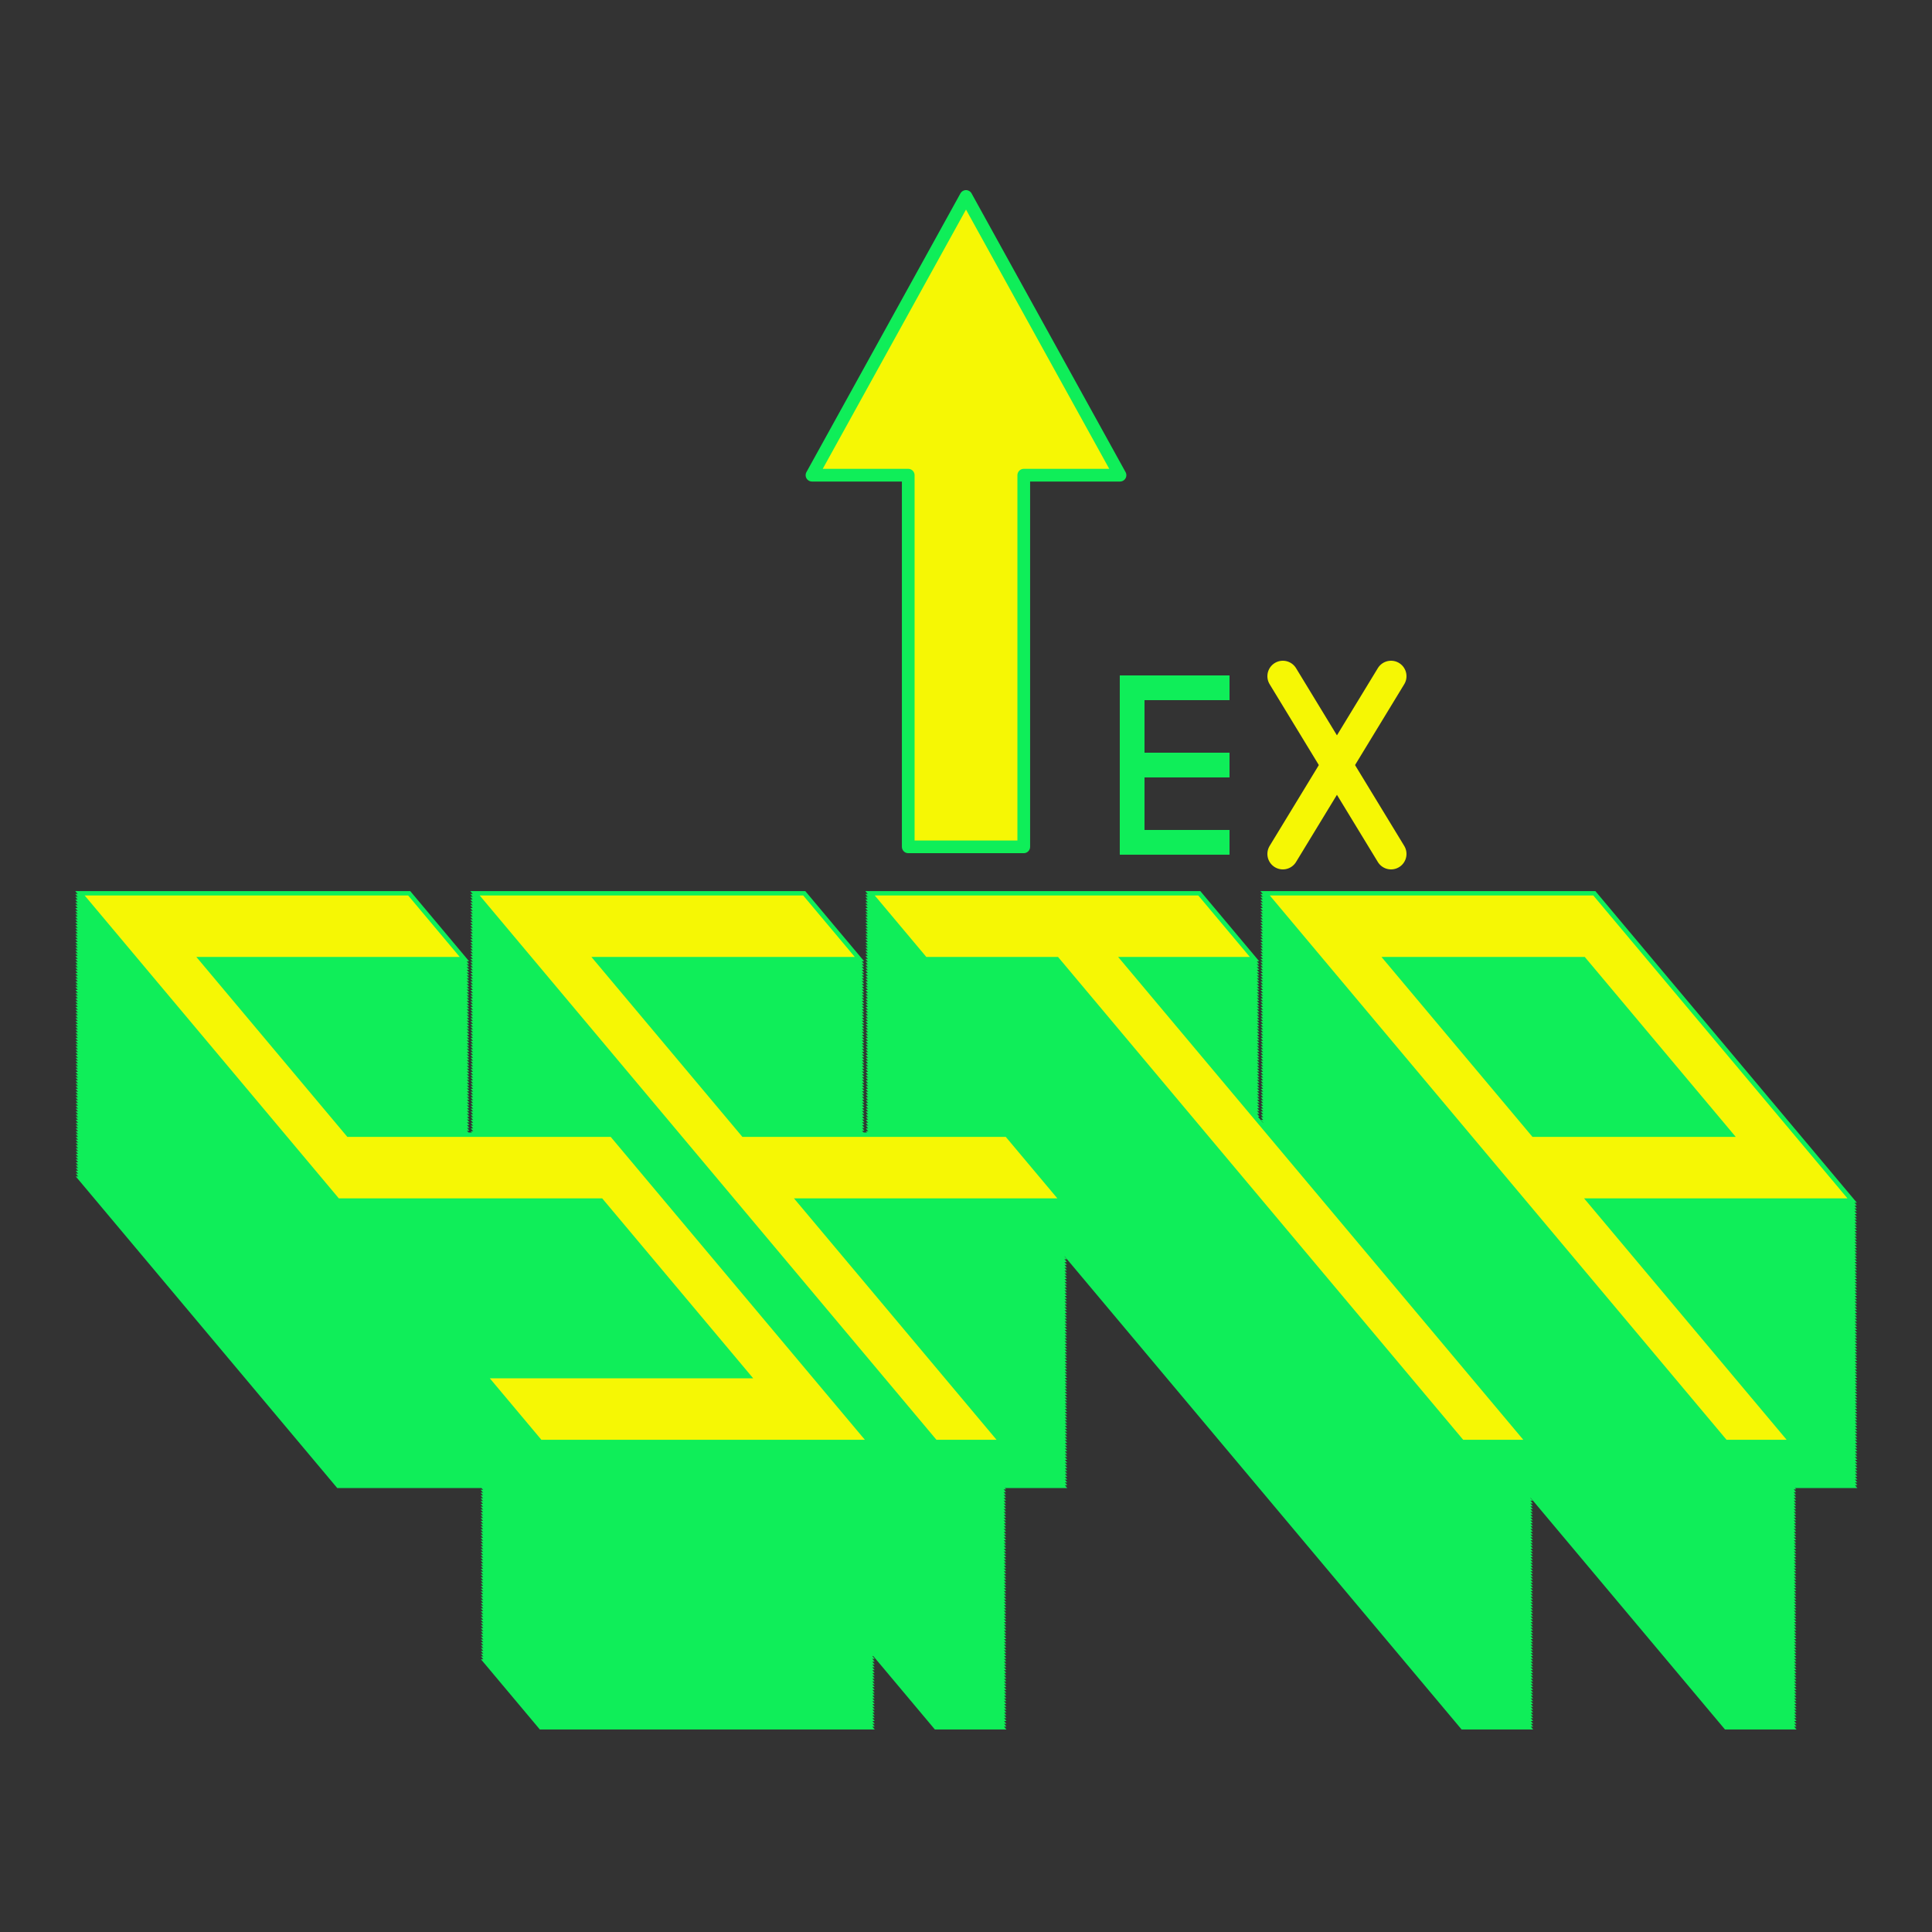 <?xml version="1.0" encoding="UTF-8" standalone="no"?>
<!-- Created with Inkscape (http://www.inkscape.org/) -->

<svg
        sodipodi:docname="xftp.svg"
        inkscape:version="1.1 (c4e8f9e, 2021-05-24)"
        id="svg5"
        version="1.1"
        viewBox="0 0 132.292 132.292"
        height="500"
        width="500"
        xmlns:inkscape="http://www.inkscape.org/namespaces/inkscape"
        xmlns:sodipodi="http://sodipodi.sourceforge.net/DTD/sodipodi-0.dtd"
        xmlns="http://www.w3.org/2000/svg"
        xmlns:svg="http://www.w3.org/2000/svg">
  <rect x="0" y="0" width="132.292" height="132.292" fill="#333333" stroke="none"/>
  <sodipodi:namedview
          id="namedview7"
          pagecolor="#ffffff"
          bordercolor="#666666"
          borderopacity="1.0"
          inkscape:pageshadow="2"
          inkscape:pageopacity="0.0"
          inkscape:pagecheckerboard="0"
          inkscape:document-units="px"
          showgrid="true"
          units="px"
          width="500px"
          inkscape:zoom="2.1503073"
          inkscape:cx="278.79736"
          inkscape:cy="236.01278"
          inkscape:window-width="2560"
          inkscape:window-height="1387"
          inkscape:window-x="0"
          inkscape:window-y="25"
          inkscape:window-maximized="1"
          inkscape:current-layer="layer3">
    <inkscape:grid
            type="xygrid"
            id="grid9" />
  </sodipodi:namedview>
  <defs
          id="defs2" />
  <g
          inkscape:groupmode="layer"
          id="layer2"
          inkscape:label="source"
          style="display:none"
          sodipodi:insensitive="true">
    <path
            id="path44"
            style="fill:#000000;fill-opacity:1;stroke:#000000;stroke-width:0.265px;stroke-linecap:butt;stroke-linejoin:miter;stroke-opacity:1"
            d="M 12.515,21.167 28.056,39.688 h 15.875 l 8.881,10.583 h -15.875 l 3.33,3.969 H 60.11 L 47.899,39.688 44.569,35.719 h -15.875 L 19.814,25.135 h 15.875 l -3.33,-3.969 z m 23.812,0 27.751,33.073 h 3.969 L 55.837,39.688 H 71.712 L 68.382,35.719 H 52.507 L 43.626,25.135 H 59.501 l -3.33,-3.969 z m 23.812,0 3.33,3.969 h 7.937 l 24.421,29.104 h 3.969 L 75.376,25.135 h 7.938 l -3.33,-3.969 z m 23.812,0 27.751,33.073 h 3.969 L 103.462,39.688 h 15.875 l -12.211,-14.552 -3.33,-3.969 z m 7.299,3.969 h 7.938 3.969 l 8.881,10.583 h -11.906 z" />
    <path
            id="path8280"
            style="fill:#000000;fill-opacity:1;stroke:#000000;stroke-width:0.265px;stroke-linecap:butt;stroke-linejoin:miter;stroke-opacity:1"
            d="m 12.545,38.365 15.541,18.521 h 15.875 l 8.881,10.583 h -15.875 l 3.33,3.969 H 60.14 L 47.929,56.885 44.599,52.917 h -15.875 L 19.844,42.333 h 15.875 l -3.33,-3.969 z m 23.812,0 L 64.109,71.438 H 68.078 L 55.867,56.885 H 71.742 L 68.412,52.917 H 52.537 L 43.656,42.333 h 15.875 l -3.33,-3.969 z m 23.812,0 3.33,3.969 h 7.937 L 95.859,71.438 h 3.969 L 75.406,42.333 h 7.938 l -3.33,-3.969 z m 23.812,0 27.751,33.073 h 3.969 L 103.492,56.885 h 15.875 l -12.211,-14.552 -3.33,-3.969 z m 7.299,3.969 h 7.938 3.969 l 8.881,10.583 h -11.906 z" />
  </g>
  <g
          inkscape:label="sftp"
          inkscape:groupmode="layer"
          id="layer1"
          style="display:inline">
    <g
            id="g10563"
            style="display:inline;fill:#f6f704;fill-opacity:1;stroke:#0fee59;stroke-opacity:1"
            transform="matrix(1.136,0,0,1.136,-8.741,37.122)">
      <path
              style="fill:#f6f704;fill-opacity:1;stroke:#0fee59;stroke-width:0.265px;stroke-linecap:butt;stroke-linejoin:miter;stroke-opacity:1"
              d="m 12.545,38.365 15.541,18.521 h 15.875 l 8.881,10.583 h -15.875 l 3.33,3.969 H 60.14 L 47.929,56.885 44.599,52.917 H 28.724 L 19.844,42.333 h 15.875 l -3.33,-3.969 z m 23.812,0 27.751,33.073 h 3.969 L 55.867,56.885 h 15.875 L 68.412,52.917 H 52.537 L 43.656,42.333 h 15.875 l -3.33,-3.969 z m 23.812,0 3.33,3.969 h 7.938 l 24.421,29.104 h 3.969 L 75.406,42.333 h 7.938 l -3.33,-3.969 z m 23.812,0 27.752,33.073 h 3.969 L 103.492,56.885 h 15.875 l -12.211,-14.552 -3.33,-3.969 z m 7.299,3.969 h 7.938 3.969 l 8.88,10.583 h -11.906 z"
              id="path10359" />
      <path
              style="fill:#f6f704;fill-opacity:1;stroke:#0fee59;stroke-width:0.265px;stroke-linecap:butt;stroke-linejoin:miter;stroke-opacity:1"
              d="m 12.545,38.194 15.541,18.521 h 15.875 l 8.881,10.583 h -15.875 l 3.33,3.969 H 60.14 L 47.929,56.715 44.599,52.746 H 28.724 L 19.843,42.163 h 15.875 l -3.33,-3.969 z m 23.812,0 27.751,33.073 h 3.969 L 55.867,56.715 h 15.875 L 68.412,52.746 H 52.537 L 43.656,42.163 h 15.875 l -3.33,-3.969 z m 23.812,0 3.33,3.969 h 7.938 l 24.421,29.104 h 3.969 L 75.406,42.163 h 7.938 l -3.33,-3.969 z m 23.812,0 27.751,33.073 h 3.969 l -12.21,-14.552 h 15.875 l -12.211,-14.552 -3.33,-3.969 z m 7.299,3.969 h 7.938 3.969 l 8.881,10.583 h -11.906 z"
              id="path10361" />
      <path
              style="fill:#f6f704;fill-opacity:1;stroke:#0fee59;stroke-width:0.265px;stroke-linecap:butt;stroke-linejoin:miter;stroke-opacity:1"
              d="M 12.544,38.024 28.085,56.545 H 43.96 l 8.881,10.583 h -15.875 l 3.33,3.969 h 19.844 l -12.211,-14.552 -3.33,-3.969 H 28.724 L 19.843,41.993 h 15.875 L 32.388,38.024 Z m 23.812,0 27.751,33.073 h 3.969 L 55.866,56.545 h 15.875 l -3.33,-3.969 H 52.536 L 43.656,41.993 h 15.875 L 56.201,38.024 Z m 23.812,0 3.33,3.969 h 7.938 l 24.421,29.104 h 3.969 L 75.406,41.993 h 7.938 L 80.013,38.024 Z m 23.812,0 27.751,33.073 h 3.969 l -12.211,-14.552 h 15.875 l -12.21,-14.552 -3.33,-3.969 z m 7.299,3.969 h 7.938 3.969 l 8.881,10.583 h -11.907 z"
              id="path10363" />
      <path
              style="fill:#f6f704;fill-opacity:1;stroke:#0fee59;stroke-width:0.265px;stroke-linecap:butt;stroke-linejoin:miter;stroke-opacity:1"
              d="m 12.544,37.854 15.541,18.521 h 15.875 l 8.881,10.583 h -15.875 l 3.33,3.969 H 60.139 L 47.928,56.375 44.599,52.406 H 28.724 L 19.843,41.822 h 15.875 l -3.33,-3.969 z m 23.812,0 27.751,33.073 h 3.969 L 55.866,56.375 h 15.875 l -3.33,-3.969 H 52.536 L 43.655,41.822 h 15.875 l -3.33,-3.969 z m 23.812,0 3.33,3.969 h 7.938 l 24.421,29.104 h 3.969 L 75.405,41.822 h 7.938 l -3.33,-3.969 z m 23.812,0 27.751,33.073 h 3.969 L 103.491,56.375 h 15.875 l -12.211,-14.552 -3.33,-3.969 z m 7.299,3.969 h 7.938 3.969 l 8.88,10.583 h -11.906 z"
              id="path10365" />
      <path
              style="fill:#f6f704;fill-opacity:1;stroke:#0fee59;stroke-width:0.265px;stroke-linecap:butt;stroke-linejoin:miter;stroke-opacity:1"
              d="m 12.544,37.684 15.541,18.521 h 15.875 L 52.84,66.788 H 36.965 l 3.33,3.969 H 60.139 L 47.928,56.204 44.598,52.236 H 28.723 L 19.843,41.652 h 15.875 l -3.33,-3.969 z m 23.812,0 27.751,33.073 h 3.969 L 55.866,56.204 h 15.875 l -3.33,-3.969 H 52.536 L 43.655,41.652 h 15.875 L 56.2,37.684 Z m 23.812,0 3.33,3.969 h 7.938 l 24.421,29.104 h 3.969 L 75.405,41.652 h 7.938 l -3.33,-3.969 z m 23.812,0 27.752,33.073 h 3.968 l -12.21,-14.552 h 15.875 l -12.211,-14.552 -3.33,-3.969 z m 7.299,3.969 h 7.938 3.968 l 8.881,10.583 h -11.906 z"
              id="path10367" />
      <path
              style="fill:#f6f704;fill-opacity:1;stroke:#0fee59;stroke-width:0.265px;stroke-linecap:butt;stroke-linejoin:miter;stroke-opacity:1"
              d="M 12.543,37.513 28.084,56.034 h 15.875 l 8.881,10.583 h -15.875 l 3.33,3.969 H 60.139 L 47.928,56.034 44.598,52.065 H 28.723 L 19.842,41.482 h 15.875 l -3.33,-3.969 z m 23.812,0 27.751,33.073 H 68.076 L 55.865,56.034 h 15.875 l -3.33,-3.969 H 52.535 L 43.655,41.482 h 15.875 l -3.33,-3.969 z m 23.812,0 3.33,3.969 H 71.436 L 95.857,70.586 H 99.826 L 75.405,41.482 h 7.938 l -3.33,-3.969 z m 23.812,0 27.751,33.073 h 3.969 L 103.49,56.034 h 15.875 l -12.21,-14.552 -3.33,-3.969 z m 7.299,3.969 h 7.938 3.969 l 8.881,10.583 H 100.16 Z"
              id="path10369" />
      <path
              style="fill:#f6f704;fill-opacity:1;stroke:#0fee59;stroke-width:0.265px;stroke-linecap:butt;stroke-linejoin:miter;stroke-opacity:1"
              d="m 12.543,37.343 15.541,18.521 h 15.875 l 8.881,10.583 h -15.875 l 3.33,3.969 H 60.138 L 47.928,55.864 44.598,51.895 H 28.723 L 19.842,41.312 h 15.875 l -3.33,-3.969 z m 23.812,0 27.751,33.073 h 3.969 L 55.865,55.864 h 15.875 l -3.33,-3.969 H 52.535 L 43.654,41.312 h 15.875 l -3.33,-3.969 z m 23.812,0 3.33,3.969 h 7.938 L 95.857,70.416 h 3.969 L 75.404,41.312 h 7.938 l -3.33,-3.969 z m 23.812,0 27.751,33.073 h 3.969 L 103.49,55.864 h 15.875 l -12.211,-14.552 -3.33,-3.969 z m 7.299,3.969 h 7.938 3.969 l 8.88,10.583 H 100.16 Z"
              id="path10371" />
      <path
              style="fill:#f6f704;fill-opacity:1;stroke:#0fee59;stroke-width:0.265px;stroke-linecap:butt;stroke-linejoin:miter;stroke-opacity:1"
              d="m 12.543,37.173 15.541,18.521 h 15.875 l 8.881,10.583 h -15.875 l 3.33,3.969 H 60.138 L 47.927,55.694 44.597,51.725 H 28.722 L 19.842,41.141 h 15.875 l -3.33,-3.969 z m 23.812,0 27.751,33.073 h 3.969 L 55.865,55.694 h 15.875 l -3.33,-3.969 H 52.535 L 43.654,41.141 h 15.875 l -3.33,-3.969 z m 23.812,0 3.33,3.969 h 7.938 l 24.421,29.104 h 3.969 L 75.404,41.141 h 7.938 l -3.33,-3.969 z m 23.812,0 27.752,33.073 H 115.7 L 103.49,55.694 h 15.875 l -12.211,-14.552 -3.33,-3.969 z m 7.299,3.969 h 7.938 3.968 l 8.881,10.583 H 100.16 Z"
              id="path10373" />
      <path
              style="fill:#f6f704;fill-opacity:1;stroke:#0fee59;stroke-width:0.265px;stroke-linecap:butt;stroke-linejoin:miter;stroke-opacity:1"
              d="m 12.543,37.002 15.541,18.521 h 15.875 l 8.88,10.583 h -15.875 l 3.33,3.969 H 60.138 L 47.927,55.523 44.597,51.554 H 28.722 L 19.841,40.971 h 15.875 l -3.33,-3.969 z m 23.812,0 27.751,33.073 h 3.969 L 55.864,55.523 h 15.875 l -3.33,-3.969 H 52.535 L 43.654,40.971 h 15.875 l -3.33,-3.969 z m 23.812,0 3.33,3.969 h 7.938 l 24.421,29.104 h 3.969 L 75.404,40.971 h 7.938 l -3.33,-3.969 z m 23.812,0 27.751,33.073 H 115.7 L 103.49,55.523 h 15.875 l -12.211,-14.552 -3.33,-3.969 z m 7.299,3.969 h 7.938 3.969 l 8.881,10.583 h -11.907 z"
              id="path10375" />
      <path
              style="fill:#f6f704;fill-opacity:1;stroke:#0fee59;stroke-width:0.265px;stroke-linecap:butt;stroke-linejoin:miter;stroke-opacity:1"
              d="M 12.542,36.832 28.083,55.353 h 15.875 l 8.881,10.583 h -15.875 l 3.33,3.969 H 60.137 L 47.927,55.353 44.597,51.384 H 28.722 L 19.841,40.801 h 15.875 l -3.33,-3.969 z m 23.812,0 27.751,33.073 h 3.969 L 55.864,55.353 h 15.875 l -3.33,-3.969 H 52.534 L 43.654,40.801 h 15.875 l -3.33,-3.969 z m 23.812,0 3.33,3.969 h 7.938 L 95.856,69.905 h 3.969 L 75.404,40.801 h 7.938 L 80.011,36.832 Z m 23.812,0 27.751,33.073 H 115.7 L 103.489,55.353 h 15.875 l -12.21,-14.552 -3.33,-3.969 z m 7.299,3.969 h 7.938 3.969 l 8.88,10.583 h -11.906 z"
              id="path10377" />
      <path
              style="fill:#f6f704;fill-opacity:1;stroke:#0fee59;stroke-width:0.265px;stroke-linecap:butt;stroke-linejoin:miter;stroke-opacity:1"
              d="m 12.542,36.662 15.541,18.521 h 15.875 l 8.881,10.583 h -15.875 l 3.33,3.969 H 60.137 l -12.211,-14.552 -3.33,-3.969 H 28.721 L 19.841,40.631 h 15.875 l -3.33,-3.969 z m 23.812,0 27.751,33.073 h 3.969 L 55.864,55.183 h 15.875 l -3.33,-3.969 H 52.534 L 43.653,40.631 h 15.875 l -3.33,-3.969 z m 23.812,0 3.33,3.969 h 7.938 l 24.421,29.104 h 3.969 L 75.403,40.631 h 7.938 l -3.33,-3.969 z m 23.812,0 27.752,33.073 h 3.969 l -12.211,-14.552 h 15.875 l -12.211,-14.552 -3.33,-3.969 z m 7.299,3.969 h 7.938 3.969 l 8.88,10.583 h -11.906 z"
              id="path10379" />
      <path
              style="fill:#f6f704;fill-opacity:1;stroke:#0fee59;stroke-width:0.265px;stroke-linecap:butt;stroke-linejoin:miter;stroke-opacity:1"
              d="m 12.542,36.492 15.541,18.521 h 15.875 L 52.838,65.596 H 36.963 l 3.33,3.969 H 60.137 L 47.926,55.012 44.596,51.044 H 28.721 L 19.84,40.46 h 15.875 l -3.33,-3.969 z m 23.812,0 27.751,33.073 h 3.969 L 55.864,55.012 h 15.875 l -3.33,-3.969 H 52.534 L 43.653,40.46 h 15.875 l -3.33,-3.969 z m 23.812,0 3.33,3.969 h 7.938 l 24.421,29.104 h 3.969 L 75.403,40.46 h 7.938 l -3.33,-3.969 z m 23.812,0 27.751,33.073 h 3.969 l -12.21,-14.552 h 15.875 l -12.211,-14.552 -3.33,-3.969 z m 7.299,3.969 h 7.938 3.969 l 8.881,10.583 h -11.906 z"
              id="path10381" />
      <path
              style="fill:#f6f704;fill-opacity:1;stroke:#0fee59;stroke-width:0.265px;stroke-linecap:butt;stroke-linejoin:miter;stroke-opacity:1"
              d="m 12.541,36.321 15.541,18.521 h 15.875 l 8.881,10.583 h -15.875 l 3.33,3.969 H 60.136 L 47.926,54.842 44.596,50.873 H 28.721 L 19.84,40.29 h 15.875 l -3.33,-3.969 z m 23.812,0 27.751,33.073 h 3.969 L 55.863,54.842 h 15.875 l -3.33,-3.969 H 52.533 L 43.653,40.29 h 15.875 l -3.33,-3.969 z m 23.812,0 3.33,3.969 h 7.938 l 24.421,29.104 h 3.969 L 75.403,40.29 h 7.938 l -3.33,-3.969 z m 23.812,0 27.751,33.073 h 3.969 L 103.488,54.842 h 15.875 l -12.21,-14.552 -3.33,-3.969 z m 7.299,3.969 h 7.938 3.969 l 8.881,10.583 h -11.907 z"
              id="path10383" />
      <path
              style="fill:#f6f704;fill-opacity:1;stroke:#0fee59;stroke-width:0.265px;stroke-linecap:butt;stroke-linejoin:miter;stroke-opacity:1"
              d="m 12.541,36.151 15.541,18.521 h 15.875 l 8.881,10.583 h -15.875 l 3.33,3.969 H 60.136 L 47.925,54.672 44.596,50.703 H 28.721 L 19.84,40.12 h 15.875 l -3.33,-3.969 z m 23.812,0 27.751,33.073 h 3.969 L 55.863,54.672 h 15.875 l -3.33,-3.969 H 52.533 L 43.652,40.12 h 15.875 l -3.33,-3.969 z m 23.812,0 3.33,3.969 h 7.938 l 24.421,29.104 h 3.969 L 75.402,40.12 h 7.938 l -3.33,-3.969 z m 23.812,0 27.751,33.073 h 3.969 L 103.488,54.672 h 15.875 l -12.211,-14.552 -3.33,-3.969 z m 7.299,3.969 h 7.938 3.969 l 8.88,10.583 h -11.906 z"
              id="path10385" />
      <path
              style="fill:#f6f704;fill-opacity:1;stroke:#0fee59;stroke-width:0.265px;stroke-linecap:butt;stroke-linejoin:miter;stroke-opacity:1"
              d="m 12.541,35.981 15.541,18.521 h 15.875 l 8.881,10.583 h -15.875 l 3.33,3.969 H 60.136 L 47.925,54.502 44.595,50.533 H 28.72 L 19.84,39.95 h 15.875 l -3.33,-3.969 z m 23.812,0 27.751,33.073 h 3.969 L 55.863,54.502 h 15.875 l -3.33,-3.969 H 52.533 L 43.652,39.95 h 15.875 l -3.33,-3.969 z m 23.812,0 3.33,3.969 h 7.938 l 24.421,29.104 h 3.969 L 75.402,39.95 h 7.938 l -3.33,-3.969 z m 23.812,0 27.752,33.073 h 3.968 l -12.21,-14.552 h 15.875 l -12.211,-14.552 -3.33,-3.969 z m 7.299,3.969 h 7.938 3.968 l 8.881,10.583 h -11.906 z"
              id="path10387" />
      <path
              style="fill:#f6f704;fill-opacity:1;stroke:#0fee59;stroke-width:0.265px;stroke-linecap:butt;stroke-linejoin:miter;stroke-opacity:1"
              d="m 12.54,35.81 15.541,18.521 h 15.875 l 8.881,10.583 h -15.875 l 3.33,3.969 H 60.136 L 47.925,54.331 44.595,50.362 H 28.72 L 19.839,39.779 h 15.875 l -3.33,-3.969 z m 23.812,0 27.751,33.073 H 68.073 L 55.862,54.331 h 15.875 l -3.33,-3.969 H 52.532 L 43.652,39.779 h 15.875 l -3.33,-3.969 z m 23.812,0 3.33,3.969 H 71.433 L 95.854,68.883 H 99.823 L 75.402,39.779 h 7.938 l -3.33,-3.969 z m 23.812,0 27.751,33.073 h 3.969 L 103.487,54.331 h 15.875 l -12.21,-14.552 -3.33,-3.969 z m 7.299,3.969 h 7.938 3.969 l 8.881,10.583 h -11.907 z"
              id="path10389" />
      <path
              style="fill:#f6f704;fill-opacity:1;stroke:#0fee59;stroke-width:0.265px;stroke-linecap:butt;stroke-linejoin:miter;stroke-opacity:1"
              d="M 12.54,35.64 28.081,54.161 h 15.875 l 8.881,10.583 h -15.875 l 3.33,3.969 H 60.135 L 47.925,54.161 44.595,50.192 H 28.72 L 19.839,39.609 h 15.875 l -3.33,-3.969 z m 23.812,0 27.751,33.073 h 3.969 L 55.862,54.161 h 15.875 l -3.33,-3.969 H 52.532 L 43.651,39.609 h 15.875 l -3.33,-3.969 z m 23.812,0 3.33,3.969 h 7.938 L 95.854,68.713 h 3.969 L 75.401,39.609 h 7.938 l -3.33,-3.969 z m 23.812,0 27.751,33.073 h 3.969 L 103.487,54.161 h 15.875 l -12.21,-14.552 -3.331,-3.969 z m 7.299,3.969 h 7.938 3.969 l 8.88,10.583 h -11.906 z"
              id="path10391" />
      <path
              style="fill:#f6f704;fill-opacity:1;stroke:#0fee59;stroke-width:0.265px;stroke-linecap:butt;stroke-linejoin:miter;stroke-opacity:1"
              d="m 12.54,35.47 15.541,18.521 h 15.875 l 8.881,10.583 h -15.875 l 3.33,3.969 H 60.135 L 47.924,53.991 44.594,50.022 H 28.719 L 19.839,39.439 h 15.875 l -3.33,-3.969 z m 23.812,0 27.751,33.073 h 3.969 L 55.862,53.991 h 15.875 l -3.33,-3.969 H 52.532 L 43.651,39.439 h 15.875 l -3.33,-3.969 z m 23.812,0 3.33,3.969 h 7.938 l 24.421,29.104 h 3.969 L 75.401,39.439 h 7.938 l -3.33,-3.969 z m 23.812,0 27.752,33.073 h 3.968 l -12.21,-14.552 h 15.875 l -12.211,-14.552 -3.33,-3.969 z m 7.299,3.969 h 7.938 3.968 l 8.881,10.583 h -11.906 z"
              id="path10393" />
      <path
              style="fill:#f6f704;fill-opacity:1;stroke:#0fee59;stroke-width:0.265px;stroke-linecap:butt;stroke-linejoin:miter;stroke-opacity:1"
              d="m 12.54,35.3 15.541,18.521 h 15.875 l 8.881,10.583 h -15.875 l 3.33,3.969 H 60.135 L 47.924,53.82 44.594,49.852 H 28.719 L 19.838,39.268 h 15.875 l -3.33,-3.969 z m 23.812,0 27.751,33.073 h 3.969 L 55.861,53.82 h 15.875 l -3.33,-3.969 H 52.532 L 43.651,39.268 h 15.875 l -3.33,-3.969 z m 23.812,0 3.33,3.969 h 7.938 l 24.421,29.104 h 3.969 L 75.401,39.268 h 7.938 l -3.33,-3.969 z m 23.812,0 27.751,33.073 h 3.969 l -12.21,-14.552 h 15.875 l -12.211,-14.552 -3.33,-3.969 z m 7.299,3.969 h 7.938 3.969 l 8.881,10.583 h -11.906 z"
              id="path10395" />
      <path
              style="fill:#f6f704;fill-opacity:1;stroke:#0fee59;stroke-width:0.265px;stroke-linecap:butt;stroke-linejoin:miter;stroke-opacity:1"
              d="M 12.539,35.129 28.08,53.65 h 15.875 l 8.881,10.583 h -15.875 l 3.33,3.969 h 19.844 l -12.211,-14.552 -3.33,-3.969 H 28.719 L 19.838,39.098 h 15.875 l -3.33,-3.969 z m 23.812,0 27.751,33.073 h 3.969 L 55.861,53.65 h 15.875 l -3.33,-3.969 H 52.531 L 43.651,39.098 h 15.875 l -3.33,-3.969 z m 23.812,0 3.33,3.969 h 7.938 l 24.421,29.104 h 3.969 L 75.401,39.098 h 7.938 l -3.33,-3.969 z m 23.812,0 27.751,33.073 h 3.969 l -12.211,-14.552 h 15.875 l -12.21,-14.552 -3.33,-3.969 z m 7.299,3.969 h 7.938 3.969 l 8.88,10.583 h -11.906 z"
              id="path10397" />
      <path
              style="fill:#f6f704;fill-opacity:1;stroke:#0fee59;stroke-width:0.265px;stroke-linecap:butt;stroke-linejoin:miter;stroke-opacity:1"
              d="m 12.539,34.959 15.541,18.521 h 15.875 l 8.881,10.583 h -15.875 l 3.33,3.969 H 60.134 L 47.923,53.48 44.593,49.511 H 28.718 L 19.838,38.928 h 15.875 l -3.33,-3.969 z m 23.812,0 27.751,33.073 h 3.969 L 55.861,53.48 h 15.875 l -3.33,-3.969 H 52.531 L 43.65,38.928 h 15.875 l -3.33,-3.969 z m 23.812,0 3.33,3.969 h 7.938 L 95.853,68.032 h 3.969 L 75.4,38.928 h 7.938 l -3.33,-3.969 z m 23.812,0 27.752,33.073 h 3.969 L 103.486,53.48 h 15.875 L 107.15,38.928 103.82,34.959 Z m 7.299,3.969 h 7.938 3.969 l 8.88,10.583 h -11.906 z"
              id="path10399" />
      <path
              style="fill:#f6f704;fill-opacity:1;stroke:#0fee59;stroke-width:0.265px;stroke-linecap:butt;stroke-linejoin:miter;stroke-opacity:1"
              d="m 12.539,34.789 15.541,18.521 h 15.875 L 52.835,63.893 H 36.96 l 3.33,3.969 H 60.134 L 47.923,53.31 44.593,49.341 H 28.718 L 19.837,38.758 h 15.875 l -3.33,-3.969 z m 23.812,0 27.751,33.073 h 3.969 L 55.861,53.31 h 15.875 l -3.33,-3.969 H 52.531 L 43.65,38.758 h 15.875 l -3.33,-3.969 z m 23.812,0 3.33,3.969 h 7.938 l 24.421,29.104 h 3.969 L 75.4,38.758 h 7.938 l -3.33,-3.969 z m 23.812,0 27.752,33.073 h 3.968 l -12.21,-14.552 h 15.875 L 107.15,38.758 103.82,34.789 Z m 7.299,3.969 h 7.938 3.969 l 8.881,10.583 h -11.906 z"
              id="path10401" />
      <path
              style="fill:#f6f704;fill-opacity:1;stroke:#0fee59;stroke-width:0.265px;stroke-linecap:butt;stroke-linejoin:miter;stroke-opacity:1"
              d="m 12.538,34.618 15.541,18.521 h 15.875 l 8.881,10.583 h -15.875 l 3.33,3.969 H 60.133 L 47.923,53.139 44.593,49.171 H 28.718 L 19.837,38.587 h 15.875 l -3.33,-3.969 z m 23.812,0 27.751,33.073 H 68.071 L 55.86,53.139 H 71.735 L 68.405,49.171 H 52.53 L 43.65,38.587 h 15.875 l -3.33,-3.969 z m 23.812,0 3.33,3.969 H 71.431 L 95.852,67.691 H 99.821 L 75.4,38.587 h 7.938 l -3.33,-3.969 z m 23.812,0 27.751,33.073 h 3.969 L 103.485,53.139 h 15.875 l -12.21,-14.552 -3.33,-3.969 z m 7.299,3.969 h 7.938 3.969 l 8.881,10.583 h -11.907 z"
              id="path10403" />
      <path
              style="fill:#f6f704;fill-opacity:1;stroke:#0fee59;stroke-width:0.265px;stroke-linecap:butt;stroke-linejoin:miter;stroke-opacity:1"
              d="m 12.538,34.448 15.541,18.521 h 15.875 l 8.881,10.583 h -15.875 l 3.33,3.969 H 60.133 L 47.923,52.969 44.593,49 H 28.718 L 19.837,38.417 h 15.875 l -3.33,-3.969 z m 23.812,0 27.751,33.073 h 3.969 L 55.86,52.969 h 15.875 L 68.405,49 H 52.53 L 43.649,38.417 h 15.875 l -3.33,-3.969 z m 23.812,0 3.33,3.969 h 7.938 l 24.421,29.104 h 3.969 L 75.399,38.417 h 7.938 l -3.33,-3.969 z m 23.812,0 27.751,33.073 h 3.969 l -12.211,-14.552 h 15.875 l -12.211,-14.552 -3.33,-3.969 z m 7.299,3.969 h 7.938 3.969 l 8.88,10.583 h -11.906 z"
              id="path10405" />
      <path
              style="fill:#f6f704;fill-opacity:1;stroke:#0fee59;stroke-width:0.265px;stroke-linecap:butt;stroke-linejoin:miter;stroke-opacity:1"
              d="m 12.538,34.278 15.541,18.521 h 15.875 l 8.881,10.583 h -15.875 l 3.33,3.969 H 60.133 L 47.922,52.799 44.592,48.83 H 28.717 L 19.837,38.247 h 15.875 l -3.33,-3.969 z m 23.812,0 27.751,33.073 h 3.969 L 55.86,52.799 h 15.875 L 68.405,48.83 H 52.53 L 43.649,38.247 h 15.875 l -3.33,-3.969 z m 23.812,0 3.33,3.969 h 7.938 l 24.421,29.104 h 3.969 L 75.399,38.247 h 7.938 l -3.33,-3.969 z m 23.812,0 27.752,33.073 h 3.968 l -12.21,-14.552 h 15.875 l -12.211,-14.552 -3.33,-3.969 z m 7.299,3.969 h 7.938 3.968 l 8.881,10.583 h -11.906 z"
              id="path10407" />
      <path
              style="fill:#f6f704;fill-opacity:1;stroke:#0fee59;stroke-width:0.265px;stroke-linecap:butt;stroke-linejoin:miter;stroke-opacity:1"
              d="m 12.538,34.108 15.541,18.521 h 15.875 l 8.881,10.583 h -15.875 l 3.33,3.969 H 60.133 L 47.922,52.629 44.592,48.66 H 28.717 L 19.836,38.076 h 15.875 l -3.33,-3.969 z m 23.812,0 27.751,33.073 h 3.969 L 55.859,52.629 h 15.875 L 68.404,48.66 H 52.529 L 43.649,38.076 h 15.875 l -3.33,-3.969 z m 23.812,0 3.33,3.969 h 7.938 l 24.421,29.104 h 3.969 L 75.399,38.076 h 7.938 l -3.33,-3.969 z m 23.812,0 27.751,33.073 h 3.969 L 103.484,52.629 h 15.875 l -12.21,-14.552 -3.33,-3.969 z m 7.299,3.969 h 7.938 3.969 l 8.881,10.583 h -11.907 z"
              id="path10409" />
      <path
              style="fill:#f6f704;fill-opacity:1;stroke:#0fee59;stroke-width:0.265px;stroke-linecap:butt;stroke-linejoin:miter;stroke-opacity:1"
              d="m 12.537,33.937 15.541,18.521 h 15.875 l 8.881,10.583 h -15.875 l 3.33,3.969 H 60.132 L 47.922,52.458 44.592,48.489 H 28.717 L 19.836,37.906 h 15.875 l -3.33,-3.969 z m 23.812,0 27.751,33.073 h 3.969 L 55.859,52.458 h 15.875 L 68.404,48.489 H 52.529 L 43.648,37.906 h 15.875 l -3.33,-3.969 z m 23.812,0 3.33,3.969 h 7.938 L 95.851,67.01 h 3.969 L 75.398,37.906 h 7.938 l -3.33,-3.969 z m 23.812,0 27.751,33.073 h 3.969 L 103.484,52.458 h 15.875 l -12.21,-14.552 -3.33,-3.969 z m 7.299,3.969 h 7.938 3.969 l 8.88,10.583 h -11.906 z"
              id="path10411" />
      <path
              style="fill:#f6f704;fill-opacity:1;stroke:#0fee59;stroke-width:0.265px;stroke-linecap:butt;stroke-linejoin:miter;stroke-opacity:1"
              d="M 12.537,33.767 28.078,52.288 h 15.875 l 8.881,10.583 h -15.875 l 3.33,3.969 H 60.132 L 47.921,52.288 44.591,48.319 H 28.716 L 19.836,37.736 h 15.875 l -3.33,-3.969 z m 23.812,0 27.751,33.073 h 3.969 L 55.859,52.288 h 15.875 L 68.404,48.319 H 52.529 L 43.648,37.736 h 15.875 l -3.33,-3.969 z m 23.812,0 3.33,3.969 h 7.938 L 95.851,66.84 h 3.969 L 75.398,37.736 h 7.938 l -3.33,-3.969 z m 23.812,0 27.752,33.073 h 3.968 l -12.21,-14.552 h 15.875 l -12.211,-14.552 -3.33,-3.969 z m 7.299,3.969 h 7.938 3.968 l 8.881,10.583 h -11.906 z"
              id="path10413" />
      <path
              style="fill:#f6f704;fill-opacity:1;stroke:#0fee59;stroke-width:0.265px;stroke-linecap:butt;stroke-linejoin:miter;stroke-opacity:1"
              d="m 12.537,33.597 15.541,18.521 h 15.875 l 8.881,10.583 h -15.875 l 3.33,3.969 H 60.132 L 47.921,52.118 44.591,48.149 H 28.716 L 19.835,37.566 h 15.875 l -3.33,-3.969 z m 23.812,0 27.751,33.073 h 3.969 L 55.859,52.118 h 15.875 L 68.403,48.149 H 52.529 L 43.648,37.566 h 15.875 l -3.33,-3.969 z m 23.812,0 3.33,3.969 h 7.938 l 24.421,29.104 h 3.969 L 75.398,37.566 h 7.938 l -3.33,-3.969 z m 23.812,0 27.751,33.073 h 3.969 l -12.21,-14.552 h 15.875 l -12.211,-14.552 -3.33,-3.969 z m 7.299,3.969 h 7.938 3.969 l 8.881,10.583 h -11.906 z"
              id="path10415" />
      <path
              style="fill:#f6f704;fill-opacity:1;stroke:#0fee59;stroke-width:0.265px;stroke-linecap:butt;stroke-linejoin:miter;stroke-opacity:1"
              d="M 12.536,33.427 28.077,51.947 h 15.875 l 8.881,10.583 h -15.875 l 3.33,3.969 H 60.131 L 47.921,51.947 44.591,47.979 H 28.716 L 19.835,37.395 h 15.875 l -3.33,-3.969 z m 23.812,0 27.751,33.073 h 3.969 L 55.858,51.947 h 15.875 L 68.403,47.979 H 52.528 L 43.648,37.395 h 15.875 l -3.33,-3.969 z m 23.812,0 3.33,3.969 h 7.938 l 24.421,29.104 h 3.969 L 75.398,37.395 h 7.938 l -3.33,-3.969 z m 23.812,0 27.751,33.073 h 3.969 L 103.483,51.947 h 15.875 l -12.21,-14.552 -3.33,-3.969 z m 7.299,3.969 h 7.938 3.969 l 8.88,10.583 h -11.906 z"
              id="path10417" />
      <path
              style="fill:#f6f704;fill-opacity:1;stroke:#0fee59;stroke-width:0.265px;stroke-linecap:butt;stroke-linejoin:miter;stroke-opacity:1"
              d="m 12.536,33.256 15.541,18.521 h 15.875 l 8.881,10.583 h -15.875 l 3.33,3.969 H 60.131 L 47.92,51.777 44.59,47.808 H 28.715 L 19.835,37.225 h 15.875 l -3.33,-3.969 z m 23.812,0 27.751,33.073 h 3.969 L 55.858,51.777 H 71.733 L 68.403,47.808 H 52.528 L 43.647,37.225 h 15.875 l -3.33,-3.969 z m 23.812,0 3.33,3.969 h 7.938 l 24.421,29.104 h 3.969 L 75.397,37.225 h 7.938 l -3.33,-3.969 z m 23.812,0 27.751,33.073 h 3.969 L 103.483,51.777 h 15.875 l -12.211,-14.552 -3.33,-3.969 z m 7.299,3.969 h 7.938 3.969 l 8.88,10.583 h -11.906 z"
              id="path10419" />
      <path
              style="fill:#f6f704;fill-opacity:1;stroke:#0fee59;stroke-width:0.265px;stroke-linecap:butt;stroke-linejoin:miter;stroke-opacity:1"
              d="m 12.536,33.086 15.541,18.521 h 15.875 L 52.832,62.19 H 36.957 l 3.33,3.969 H 60.131 L 47.92,51.607 44.59,47.638 H 28.715 L 19.835,37.055 h 15.875 L 32.38,33.086 Z m 23.812,0 27.751,33.073 h 3.969 L 55.858,51.607 h 15.875 L 68.403,47.638 H 52.528 L 43.647,37.055 h 15.875 L 56.192,33.086 Z m 23.812,0 3.33,3.969 h 7.938 l 24.421,29.104 h 3.969 L 75.397,37.055 h 7.938 L 80.004,33.086 Z m 23.812,0 27.752,33.073 h 3.968 l -12.21,-14.552 h 15.875 l -12.211,-14.552 -3.33,-3.969 z m 7.299,3.969 h 7.938 3.968 l 8.881,10.583 h -11.906 z"
              id="path10421" />
      <path
              style="fill:#f6f704;fill-opacity:1;stroke:#0fee59;stroke-width:0.265px;stroke-linecap:butt;stroke-linejoin:miter;stroke-opacity:1"
              d="m 12.536,32.916 15.541,18.521 h 15.875 l 8.881,10.583 h -15.875 l 3.33,3.969 H 60.13 L 47.92,51.437 44.59,47.468 H 28.715 L 19.834,36.885 h 15.875 l -3.33,-3.969 z m 23.812,0 27.751,33.073 H 68.068 L 55.857,51.437 h 15.875 L 68.402,47.468 H 52.527 L 43.647,36.885 h 15.875 l -3.33,-3.969 z m 23.812,0 3.33,3.969 H 71.428 L 95.849,65.989 H 99.818 L 75.397,36.885 h 7.938 l -3.33,-3.969 z m 23.812,0 27.751,33.073 h 3.969 L 103.482,51.437 h 15.875 l -12.21,-14.552 -3.33,-3.969 z m 7.299,3.969 h 7.938 3.969 l 8.881,10.583 h -11.907 z"
              id="path10423" />
      <path
              style="fill:#f6f704;fill-opacity:1;stroke:#0fee59;stroke-width:0.265px;stroke-linecap:butt;stroke-linejoin:miter;stroke-opacity:1"
              d="m 12.535,32.745 15.541,18.521 h 15.875 l 8.881,10.583 h -15.875 l 3.33,3.969 H 60.13 L 47.92,51.266 44.59,47.297 H 28.715 L 19.834,36.714 h 15.875 l -3.33,-3.969 z m 23.812,0 27.751,33.073 h 3.969 L 55.857,51.266 h 15.875 l -3.33,-3.969 H 52.527 L 43.647,36.714 h 15.875 l -3.33,-3.969 z m 23.812,0 3.33,3.969 h 7.938 L 95.849,65.818 h 3.969 L 75.397,36.714 h 7.938 l -3.33,-3.969 z m 23.812,0 27.751,33.073 h 3.969 L 103.482,51.266 h 15.875 l -12.211,-14.552 -3.33,-3.969 z m 7.299,3.969 h 7.938 3.969 l 8.88,10.583 h -11.906 z"
              id="path10425" />
      <path
              style="fill:#f6f704;fill-opacity:1;stroke:#0fee59;stroke-width:0.265px;stroke-linecap:butt;stroke-linejoin:miter;stroke-opacity:1"
              d="M 12.535,32.575 28.076,51.096 h 15.875 l 8.881,10.583 h -15.875 l 3.33,3.969 H 60.13 L 47.919,51.096 44.589,47.127 H 28.714 L 19.834,36.544 h 15.875 l -3.33,-3.969 z m 23.812,0 27.751,33.073 h 3.969 L 55.857,51.096 h 15.875 l -3.33,-3.969 H 52.527 L 43.646,36.544 h 15.875 l -3.33,-3.969 z m 23.812,0 3.33,3.969 h 7.938 l 24.421,29.104 h 3.969 L 75.396,36.544 h 7.938 l -3.33,-3.969 z m 23.812,0 27.752,33.073 h 3.968 L 103.482,51.096 h 15.875 l -12.211,-14.552 -3.33,-3.969 z m 7.299,3.969 h 7.938 3.968 l 8.881,10.583 h -11.906 z"
              id="path10427" />
      <path
              style="fill:#f6f704;fill-opacity:1;stroke:#0fee59;stroke-width:0.265px;stroke-linecap:butt;stroke-linejoin:miter;stroke-opacity:1"
              d="m 12.535,32.405 15.541,18.521 h 15.875 l 8.881,10.583 h -15.875 l 3.33,3.969 H 60.13 L 47.919,50.926 44.589,46.957 H 28.714 L 19.833,36.374 h 15.875 l -3.33,-3.969 z m 23.812,0 27.751,33.073 h 3.969 L 55.856,50.926 h 15.875 l -3.33,-3.969 H 52.526 L 43.646,36.374 h 15.875 l -3.33,-3.969 z m 23.812,0 3.33,3.969 h 7.938 l 24.421,29.104 h 3.969 L 75.396,36.374 h 7.938 l -3.33,-3.969 z m 23.812,0 27.751,33.073 h 3.969 L 103.481,50.926 h 15.875 l -12.21,-14.552 -3.33,-3.969 z m 7.299,3.969 h 7.938 3.969 l 8.881,10.583 h -11.907 z"
              id="path10429" />
      <path
              style="fill:#f6f704;fill-opacity:1;stroke:#0fee59;stroke-width:0.265px;stroke-linecap:butt;stroke-linejoin:miter;stroke-opacity:1"
              d="m 12.534,32.235 15.541,18.521 h 15.875 l 8.881,10.583 h -15.875 l 3.33,3.969 h 19.844 l -12.211,-14.552 -3.33,-3.969 H 28.714 L 19.833,36.203 h 15.875 L 32.378,32.235 Z m 23.812,0 27.751,33.073 h 3.969 L 55.856,50.755 h 15.875 l -3.33,-3.969 H 52.526 L 43.646,36.203 h 15.875 l -3.33,-3.969 z m 23.812,0 3.33,3.969 h 7.938 l 24.421,29.104 h 3.969 L 75.396,36.203 h 7.938 L 80.003,32.235 Z m 23.812,0 27.751,33.073 h 3.969 l -12.211,-14.552 h 15.875 l -12.21,-14.552 -3.33,-3.969 z m 7.299,3.969 h 7.938 3.969 l 8.88,10.583 h -11.906 z"
              id="path10431" />
      <path
              style="fill:#f6f704;fill-opacity:1;stroke:#0fee59;stroke-width:0.265px;stroke-linecap:butt;stroke-linejoin:miter;stroke-opacity:1"
              d="m 12.534,32.064 15.541,18.521 h 15.875 l 8.881,10.583 h -15.875 l 3.33,3.969 H 60.129 L 47.918,50.585 44.588,46.616 H 28.713 L 19.833,36.033 h 15.875 l -3.33,-3.969 z m 23.812,0 27.751,33.073 h 3.969 L 55.856,50.585 h 15.875 l -3.33,-3.969 H 52.526 L 43.645,36.033 h 15.875 l -3.33,-3.969 z m 23.812,0 3.33,3.969 h 7.938 l 24.421,29.104 h 3.969 L 75.395,36.033 h 7.938 l -3.33,-3.969 z m 23.812,0 27.752,33.073 h 3.969 L 103.481,50.585 h 15.875 l -12.211,-14.552 -3.33,-3.969 z m 7.299,3.969 h 7.938 3.969 l 8.88,10.583 h -11.906 z"
              id="path10433" />
      <path
              style="fill:#f6f704;fill-opacity:1;stroke:#0fee59;stroke-width:0.265px;stroke-linecap:butt;stroke-linejoin:miter;stroke-opacity:1"
              d="m 12.534,31.894 15.541,18.521 h 15.875 l 8.88,10.583 H 36.955 L 40.285,64.967 H 60.129 L 47.918,50.415 44.588,46.446 H 28.713 L 19.832,35.863 h 15.875 l -3.33,-3.969 z m 23.812,0 27.751,33.073 h 3.969 L 55.856,50.415 h 15.875 l -3.33,-3.969 H 52.526 L 43.645,35.863 H 59.52 l -3.33,-3.969 z m 23.812,0 3.33,3.969 h 7.938 L 95.847,64.967 h 3.969 L 75.395,35.863 h 7.938 l -3.33,-3.969 z m 23.812,0 27.751,33.073 h 3.969 l -12.21,-14.552 h 15.875 l -12.211,-14.552 -3.33,-3.969 z m 7.299,3.969 h 7.938 3.969 l 8.881,10.583 h -11.906 z"
              id="path10435" />
      <path
              style="fill:#f6f704;fill-opacity:1;stroke:#0fee59;stroke-width:0.265px;stroke-linecap:butt;stroke-linejoin:miter;stroke-opacity:1"
              d="m 12.533,31.724 15.541,18.521 h 15.875 l 8.88,10.583 h -15.875 l 3.33,3.969 H 60.128 L 47.918,50.245 44.588,46.276 H 28.713 L 19.832,35.693 h 15.875 l -3.33,-3.969 z m 23.812,0 27.751,33.073 h 3.969 L 55.855,50.245 h 15.875 l -3.33,-3.969 H 52.525 L 43.645,35.693 h 15.875 l -3.33,-3.969 z m 23.812,0 3.33,3.969 h 7.938 l 24.421,29.104 h 3.969 L 75.395,35.693 h 7.938 l -3.33,-3.969 z m 23.812,0 27.751,33.073 h 3.969 L 103.48,50.245 h 15.875 l -12.21,-14.552 -3.33,-3.969 z m 7.299,3.969 h 7.938 3.969 l 8.881,10.583 H 100.15 Z"
              id="path10437" />
      <path
              style="fill:#f6f704;fill-opacity:1;stroke:#0fee59;stroke-width:0.265px;stroke-linecap:butt;stroke-linejoin:miter;stroke-opacity:1"
              d="m 12.533,31.553 15.541,18.521 h 15.875 l 8.881,10.583 h -15.875 l 3.33,3.969 h 19.844 l -12.211,-14.552 -3.33,-3.969 H 28.712 L 19.832,35.522 h 15.875 l -3.33,-3.969 z m 23.812,0 27.751,33.073 h 3.969 L 55.855,50.074 H 71.73 L 68.4,46.106 H 52.525 L 43.644,35.522 h 15.875 l -3.33,-3.969 z m 23.812,0 3.33,3.969 h 7.938 l 24.421,29.104 h 3.969 L 75.394,35.522 h 7.938 l -3.33,-3.969 z m 23.812,0 27.751,33.073 h 3.969 L 103.48,50.074 h 15.875 l -12.211,-14.552 -3.33,-3.969 z m 7.299,3.969 h 7.938 3.969 l 8.88,10.583 H 100.15 Z"
              id="path10439" />
      <path
              style="fill:#f6f704;fill-opacity:1;stroke:#0fee59;stroke-width:0.265px;stroke-linecap:butt;stroke-linejoin:miter;stroke-opacity:1"
              d="m 12.533,31.383 15.541,18.521 h 15.875 l 8.881,10.583 h -15.875 l 3.33,3.969 H 60.128 L 47.917,49.904 44.587,45.935 H 28.712 L 19.832,35.352 h 15.875 l -3.33,-3.969 z m 23.812,0 27.751,33.073 h 3.969 L 55.855,49.904 h 15.875 l -3.33,-3.969 H 52.525 L 43.644,35.352 h 15.875 l -3.33,-3.969 z m 23.812,0 3.33,3.969 h 7.938 l 24.421,29.104 h 3.969 L 75.394,35.352 h 7.938 l -3.33,-3.969 z m 23.812,0 27.752,33.073 h 3.968 L 103.48,49.904 h 15.875 l -12.211,-14.552 -3.33,-3.969 z m 7.299,3.969 h 7.938 3.968 l 8.881,10.583 H 100.15 Z"
              id="path10441" />
      <path
              style="fill:#f6f704;fill-opacity:1;stroke:#0fee59;stroke-width:0.265px;stroke-linecap:butt;stroke-linejoin:miter;stroke-opacity:1"
              d="m 12.533,31.213 15.541,18.521 h 15.875 l 8.881,10.583 h -15.875 l 3.33,3.969 H 60.127 L 47.917,49.734 44.587,45.765 H 28.712 L 19.831,35.182 h 15.875 l -3.33,-3.969 z m 23.812,0 27.751,33.073 H 68.065 L 55.854,49.734 h 15.875 l -3.33,-3.969 H 52.524 L 43.644,35.182 h 15.875 l -3.33,-3.969 z m 23.812,0 3.33,3.969 H 71.425 L 95.846,64.286 H 99.815 L 75.394,35.182 h 7.938 l -3.33,-3.969 z m 23.812,0 27.751,33.073 h 3.969 L 103.479,49.734 h 15.875 l -12.21,-14.552 -3.33,-3.969 z m 7.299,3.969 h 7.938 3.969 l 8.881,10.583 h -11.907 z"
              id="path10443" />
      <path
              style="fill:#f6f704;fill-opacity:1;stroke:#0fee59;stroke-width:0.265px;stroke-linecap:butt;stroke-linejoin:miter;stroke-opacity:1"
              d="m 12.532,31.043 15.541,18.521 h 15.875 l 8.881,10.583 h -15.875 l 3.33,3.969 H 60.127 L 47.917,49.563 44.587,45.595 H 28.712 L 19.831,35.011 h 15.875 l -3.33,-3.969 z m 23.812,0 27.751,33.073 h 3.969 L 55.854,49.563 h 15.875 l -3.33,-3.969 H 52.524 L 43.644,35.011 h 15.875 l -3.33,-3.969 z m 23.812,0 3.33,3.969 h 7.938 L 95.846,64.116 h 3.969 L 75.394,35.011 h 7.938 l -3.33,-3.969 z m 23.812,0 27.751,33.073 h 3.969 L 103.479,49.563 h 15.875 l -12.211,-14.552 -3.33,-3.969 z m 7.299,3.969 h 7.938 3.969 l 8.88,10.583 h -11.906 z"
              id="path10445" />
      <path
              style="fill:#f6f704;fill-opacity:1;stroke:#0fee59;stroke-width:0.265px;stroke-linecap:butt;stroke-linejoin:miter;stroke-opacity:1"
              d="m 12.532,30.872 15.541,18.521 h 15.875 l 8.881,10.583 h -15.875 l 3.33,3.969 h 19.844 l -12.211,-14.552 -3.33,-3.969 H 28.711 L 19.831,34.841 h 15.875 l -3.33,-3.969 z m 23.812,0 27.751,33.073 h 3.969 L 55.854,49.393 h 15.875 l -3.33,-3.969 H 52.524 L 43.643,34.841 h 15.875 l -3.33,-3.969 z m 23.812,0 3.33,3.969 h 7.938 l 24.421,29.104 h 3.969 L 75.393,34.841 h 7.938 l -3.33,-3.969 z m 23.812,0 27.752,33.073 h 3.968 l -12.21,-14.552 h 15.875 l -12.211,-14.552 -3.33,-3.969 z m 7.299,3.969 h 7.938 3.968 l 8.881,10.583 h -11.906 z"
              id="path10447" />
      <path
              style="fill:#f6f704;fill-opacity:1;stroke:#0fee59;stroke-width:0.265px;stroke-linecap:butt;stroke-linejoin:miter;stroke-opacity:1"
              d="M 12.532,30.702 28.072,49.223 h 15.875 l 8.881,10.583 h -15.875 l 3.33,3.969 H 60.127 L 47.916,49.223 44.586,45.254 H 28.711 L 19.83,34.671 h 15.875 l -3.33,-3.969 z m 23.812,0 27.751,33.073 h 3.969 L 55.853,49.223 h 15.875 l -3.33,-3.969 H 52.523 L 43.643,34.671 h 15.875 l -3.33,-3.969 z m 23.812,0 3.33,3.969 h 7.938 l 24.421,29.104 h 3.969 L 75.393,34.671 h 7.938 l -3.33,-3.969 z m 23.812,0 27.751,33.073 h 3.969 L 103.479,49.223 h 15.875 l -12.211,-14.552 -3.33,-3.969 z m 7.299,3.969 h 7.938 3.969 l 8.881,10.583 h -11.907 z"
              id="path10449" />
      <path
              style="fill:#f6f704;fill-opacity:1;stroke:#0fee59;stroke-width:0.265px;stroke-linecap:butt;stroke-linejoin:miter;stroke-opacity:1"
              d="M 12.531,30.532 28.072,49.053 h 15.875 l 8.881,10.583 h -15.875 l 3.33,3.969 H 60.126 L 47.916,49.053 44.586,45.084 H 28.711 L 19.83,34.501 h 15.875 l -3.33,-3.969 z m 23.812,0 27.751,33.073 h 3.969 L 55.853,49.053 h 15.875 l -3.33,-3.969 H 52.523 L 43.643,34.501 h 15.875 l -3.33,-3.969 z m 23.812,0 3.33,3.969 h 7.937 l 24.421,29.104 h 3.969 L 75.393,34.501 h 7.938 l -3.33,-3.969 z m 23.812,0 27.751,33.073 h 3.969 L 103.478,49.053 h 15.875 l -12.21,-14.552 -3.33,-3.969 z m 7.299,3.969 h 7.938 3.969 l 8.88,10.583 h -11.906 z"
              id="path10451" />
      <path
              style="fill:#f6f704;fill-opacity:1;stroke:#0fee59;stroke-width:0.265px;stroke-linecap:butt;stroke-linejoin:miter;stroke-opacity:1"
              d="m 12.531,30.362 15.541,18.521 h 15.875 l 8.881,10.583 h -15.875 l 3.33,3.969 H 60.126 L 47.915,48.882 44.585,44.914 H 28.71 L 19.83,34.33 h 15.875 l -3.33,-3.969 z m 23.812,0 27.751,33.073 h 3.969 L 55.853,48.882 h 15.875 l -3.33,-3.969 H 52.523 L 43.642,34.33 h 15.875 l -3.33,-3.969 z m 23.812,0 3.33,3.969 h 7.938 l 24.421,29.104 h 3.969 L 75.392,34.33 h 7.938 l -3.33,-3.969 z m 23.812,0 27.752,33.073 h 3.969 L 103.478,48.882 h 15.875 l -12.211,-14.552 -3.33,-3.969 z m 7.299,3.969 h 7.938 3.969 l 8.88,10.583 h -11.906 z"
              id="path10453" />
      <path
              style="fill:#f6f704;fill-opacity:1;stroke:#0fee59;stroke-width:0.265px;stroke-linecap:butt;stroke-linejoin:miter;stroke-opacity:1"
              d="m 12.531,30.191 15.541,18.521 h 15.875 L 52.827,59.295 H 36.952 l 3.33,3.969 H 60.126 L 47.915,48.712 44.585,44.743 H 28.71 L 19.829,34.16 h 15.875 l -3.33,-3.969 z m 23.812,0 27.751,33.073 h 3.969 L 55.853,48.712 h 15.875 l -3.33,-3.969 H 52.523 L 43.642,34.16 h 15.875 l -3.33,-3.969 z m 23.812,0 3.33,3.969 h 7.938 l 24.421,29.104 h 3.969 L 75.392,34.16 h 7.938 l -3.33,-3.969 z m 23.812,0 27.752,33.073 h 3.968 l -12.21,-14.552 h 15.875 l -12.211,-14.552 -3.33,-3.969 z m 7.299,3.969 h 7.938 3.969 l 8.881,10.583 h -11.906 z"
              id="path10455" />
      <path
              style="fill:#f6f704;fill-opacity:1;stroke:#0fee59;stroke-width:0.265px;stroke-linecap:butt;stroke-linejoin:miter;stroke-opacity:1"
              d="m 12.53,30.021 15.541,18.521 h 15.875 l 8.881,10.583 h -15.875 l 3.33,3.969 H 60.126 L 47.915,48.542 44.585,44.573 H 28.71 L 19.829,33.99 h 15.875 l -3.33,-3.969 z m 23.812,0 27.751,33.073 H 68.063 L 55.852,48.542 h 15.875 l -3.33,-3.969 H 52.522 L 43.642,33.99 h 15.875 l -3.33,-3.969 z m 23.812,0 3.33,3.969 H 71.423 L 95.844,63.094 H 99.813 L 75.392,33.99 h 7.938 l -3.33,-3.969 z m 23.812,0 27.751,33.073 h 3.969 L 103.477,48.542 h 15.875 l -12.21,-14.552 -3.33,-3.969 z m 7.299,3.969 h 7.938 3.969 l 8.881,10.583 h -11.907 z"
              id="path10457" />
      <path
              style="fill:#f6f704;fill-opacity:1;stroke:#0fee59;stroke-width:0.265px;stroke-linecap:butt;stroke-linejoin:miter;stroke-opacity:1"
              d="m 12.53,29.851 15.541,18.521 h 15.875 l 8.881,10.583 h -15.875 l 3.33,3.969 H 60.125 L 47.914,48.372 44.584,44.403 H 28.709 L 19.829,33.819 h 15.875 l -3.33,-3.969 z m 23.812,0 27.751,33.073 h 3.969 L 55.852,48.372 h 15.875 l -3.33,-3.969 H 52.522 L 43.641,33.819 h 15.875 l -3.33,-3.969 z m 23.812,0 3.33,3.969 h 7.938 l 24.421,29.104 h 3.969 L 75.391,33.819 h 7.938 l -3.33,-3.969 z m 23.812,0 27.751,33.073 h 3.969 L 103.477,48.372 h 15.875 l -12.211,-14.552 -3.33,-3.969 z m 7.299,3.969 h 7.938 3.969 l 8.88,10.583 h -11.906 z"
              id="path10459" />
      <path
              style="fill:#f6f704;fill-opacity:1;stroke:#0fee59;stroke-width:0.265px;stroke-linecap:butt;stroke-linejoin:miter;stroke-opacity:1"
              d="m 12.53,29.68 15.541,18.521 h 15.875 l 8.881,10.583 h -15.875 l 3.33,3.969 H 60.125 L 47.914,48.201 44.584,44.233 H 28.709 L 19.829,33.649 h 15.875 l -3.33,-3.969 z m 23.812,0 27.751,33.073 h 3.969 L 55.852,48.201 h 15.875 l -3.33,-3.969 H 52.522 L 43.641,33.649 h 15.875 l -3.33,-3.969 z m 23.812,0 3.33,3.969 h 7.938 l 24.421,29.104 h 3.969 L 75.391,33.649 h 7.938 l -3.33,-3.969 z m 23.812,0 27.752,33.073 h 3.968 l -12.21,-14.552 h 15.875 l -12.211,-14.552 -3.33,-3.969 z m 7.299,3.969 h 7.938 3.968 l 8.881,10.583 h -11.906 z"
              id="path10461" />
      <path
              style="fill:#f6f704;fill-opacity:1;stroke:#0fee59;stroke-width:0.265px;stroke-linecap:butt;stroke-linejoin:miter;stroke-opacity:1"
              d="M 12.53,29.51 28.07,48.031 h 15.875 l 8.881,10.583 h -15.875 l 3.33,3.969 H 60.125 L 47.914,48.031 44.584,44.062 H 28.709 L 19.828,33.479 h 15.875 l -3.33,-3.969 z m 23.812,0 27.751,33.073 h 3.969 L 55.851,48.031 h 15.875 l -3.33,-3.969 H 52.521 L 43.641,33.479 h 15.875 l -3.33,-3.969 z m 23.812,0 3.33,3.969 h 7.938 l 24.421,29.104 h 3.969 L 75.391,33.479 h 7.938 l -3.33,-3.969 z m 23.812,0 27.751,33.073 h 3.969 L 103.476,48.031 h 15.875 l -12.21,-14.552 -3.33,-3.969 z m 7.299,3.969 h 7.938 3.969 l 8.881,10.583 h -11.907 z"
              id="path10463" />
      <path
              style="fill:#f6f704;fill-opacity:1;stroke:#0fee59;stroke-width:0.265px;stroke-linecap:butt;stroke-linejoin:miter;stroke-opacity:1"
              d="m 12.529,29.34 15.541,18.521 h 15.875 l 8.881,10.583 h -15.875 l 3.33,3.969 H 60.124 L 47.914,47.861 44.584,43.892 H 28.709 L 19.828,33.309 h 15.875 l -3.33,-3.969 z m 23.812,0 27.751,33.073 h 3.969 L 55.851,47.861 H 71.726 L 68.396,43.892 H 52.521 L 43.641,33.309 h 15.875 l -3.33,-3.969 z m 23.812,0 3.33,3.969 h 7.938 L 95.843,62.413 h 3.969 L 75.391,33.309 h 7.938 l -3.33,-3.969 z m 23.812,0 27.751,33.073 h 3.969 L 103.476,47.861 h 15.875 l -12.21,-14.552 -3.331,-3.969 z m 7.299,3.969 h 7.938 3.969 l 8.88,10.583 h -11.906 z"
              id="path10465" />
      <path
              style="fill:#f6f704;fill-opacity:1;stroke:#0fee59;stroke-width:0.265px;stroke-linecap:butt;stroke-linejoin:miter;stroke-opacity:1"
              d="m 12.529,29.17 15.541,18.521 h 15.875 l 8.881,10.583 h -15.875 l 3.33,3.969 H 60.124 L 47.913,47.691 44.583,43.722 H 28.708 L 19.828,33.138 h 15.875 l -3.33,-3.969 z m 23.812,0 27.751,33.073 h 3.969 L 55.851,47.691 h 15.875 L 68.396,43.722 H 52.521 L 43.64,33.138 h 15.875 l -3.33,-3.969 z m 23.812,0 3.33,3.969 h 7.938 l 24.421,29.104 h 3.969 L 75.39,33.138 h 7.938 l -3.33,-3.969 z m 23.812,0 27.752,33.073 h 3.968 l -12.21,-14.552 h 15.875 L 107.14,33.138 103.81,29.17 Z m 7.299,3.969 h 7.938 3.968 l 8.881,10.583 h -11.906 z"
              id="path10467" />
      <path
              style="fill:#f6f704;fill-opacity:1;stroke:#0fee59;stroke-width:0.265px;stroke-linecap:butt;stroke-linejoin:miter;stroke-opacity:1"
              d="m 12.529,28.999 15.541,18.521 h 15.875 l 8.881,10.583 h -15.875 l 3.33,3.969 H 60.124 L 47.913,47.52 44.583,43.551 H 28.708 L 19.827,32.968 h 15.875 l -3.33,-3.969 z m 23.812,0 27.751,33.073 h 3.969 L 55.851,47.52 h 15.875 L 68.395,43.551 H 52.52 L 43.64,32.968 h 15.875 l -3.33,-3.969 z m 23.812,0 3.33,3.969 h 7.938 l 24.421,29.104 h 3.969 L 75.39,32.968 h 7.938 l -3.33,-3.969 z m 23.812,0 27.751,33.073 h 3.969 l -12.21,-14.552 h 15.875 L 107.14,32.968 103.81,28.999 Z m 7.299,3.969 h 7.938 3.969 l 8.881,10.583 h -11.906 z"
              id="path10469" />
      <path
              style="fill:#f6f704;fill-opacity:1;stroke:#0fee59;stroke-width:0.265px;stroke-linecap:butt;stroke-linejoin:miter;stroke-opacity:1"
              d="M 12.528,28.829 28.069,47.35 h 15.875 l 8.881,10.583 h -15.875 l 3.33,3.969 H 60.123 L 47.913,47.35 44.583,43.381 H 28.708 L 19.827,32.798 h 15.875 l -3.33,-3.969 z m 23.812,0 27.751,33.073 h 3.969 L 55.85,47.35 h 15.875 L 68.395,43.381 H 52.52 L 43.64,32.798 h 15.875 l -3.33,-3.969 z m 23.812,0 3.33,3.969 h 7.938 L 95.842,61.902 h 3.969 L 75.39,32.798 h 7.938 l -3.33,-3.969 z m 23.812,0 27.751,33.073 h 3.969 L 103.475,47.35 h 15.875 l -12.21,-14.552 -3.33,-3.969 z m 7.299,3.969 h 7.938 3.969 l 8.88,10.583 h -11.906 z"
              id="path10471" />
      <path
              style="fill:#f6f704;fill-opacity:1;stroke:#0fee59;stroke-width:0.265px;stroke-linecap:butt;stroke-linejoin:miter;stroke-opacity:1"
              d="m 12.528,28.659 15.541,18.521 h 15.875 l 8.881,10.583 h -15.875 l 3.33,3.969 H 60.123 L 47.913,47.18 44.582,43.211 H 28.707 L 19.827,32.628 h 15.875 l -3.33,-3.969 z m 23.812,0 27.751,33.073 h 3.969 L 55.85,47.18 H 71.725 L 68.395,43.211 H 52.52 L 43.639,32.628 h 15.875 l -3.33,-3.969 z m 23.812,0 3.33,3.969 h 7.938 l 24.421,29.104 h 3.969 L 75.389,32.628 h 7.938 l -3.33,-3.969 z m 23.812,0 27.751,33.073 h 3.969 l -12.211,-14.552 h 15.875 l -12.211,-14.552 -3.33,-3.969 z m 7.299,3.969 h 7.938 3.969 l 8.88,10.583 h -11.906 z"
              id="path10473" />
      <path
              style="fill:#f6f704;fill-opacity:1;stroke:#0fee59;stroke-width:0.265px;stroke-linecap:butt;stroke-linejoin:miter;stroke-opacity:1"
              d="m 12.528,28.489 15.541,18.521 h 15.875 L 52.824,57.593 H 36.949 l 3.33,3.969 H 60.123 L 47.912,47.009 44.582,43.041 H 28.707 L 19.826,32.457 h 15.875 l -3.33,-3.969 z m 23.812,0 27.751,33.073 h 3.969 L 55.85,47.009 h 15.875 L 68.395,43.041 H 52.52 L 43.639,32.457 h 15.875 l -3.33,-3.969 z m 23.812,0 3.33,3.969 h 7.938 l 24.421,29.104 h 3.969 L 75.389,32.457 h 7.938 l -3.33,-3.969 z m 23.812,0 27.752,33.073 h 3.968 l -12.21,-14.552 h 15.875 l -12.211,-14.552 -3.33,-3.969 z m 7.299,3.969 h 7.938 3.969 l 8.881,10.583 h -11.906 z"
              id="path10475" />
      <path
              style="fill:#f6f704;fill-opacity:1;stroke:#0fee59;stroke-width:0.265px;stroke-linecap:butt;stroke-linejoin:miter;stroke-opacity:1"
              d="m 12.527,28.318 15.541,18.521 h 15.875 l 8.881,10.583 h -15.875 l 3.33,3.969 H 60.123 L 47.912,46.839 44.582,42.87 H 28.707 L 19.826,32.287 h 15.875 l -3.33,-3.969 z m 23.812,0 27.751,33.073 H 68.06 L 55.849,46.839 h 15.875 L 68.394,42.87 H 52.519 L 43.639,32.287 h 15.875 l -3.33,-3.969 z m 23.812,0 3.33,3.969 H 71.42 L 95.841,61.391 H 99.81 L 75.389,32.287 h 7.938 l -3.33,-3.969 z m 23.812,0 27.751,33.073 h 3.969 L 103.474,46.839 h 15.875 l -12.21,-14.552 -3.33,-3.969 z m 7.299,3.969 h 7.938 3.969 l 8.881,10.583 h -11.907 z"
              id="path10477" />
      <path
              style="fill:#f6f704;fill-opacity:1;stroke:#0fee59;stroke-width:0.265px;stroke-linecap:butt;stroke-linejoin:miter;stroke-opacity:1"
              d="m 12.527,28.148 15.541,18.521 h 15.875 l 8.881,10.583 h -15.875 l 3.33,3.969 H 60.122 L 47.912,46.669 44.581,42.7 H 28.706 L 19.826,32.117 h 15.875 l -3.33,-3.969 z m 23.812,0 27.751,33.073 h 3.969 L 55.849,46.669 h 15.875 L 68.394,42.7 H 52.519 L 43.638,32.117 h 15.875 l -3.33,-3.969 z m 23.812,0 3.33,3.969 h 7.938 l 24.421,29.104 h 3.969 L 75.388,32.117 h 7.938 l -3.33,-3.969 z m 23.812,0 27.751,33.073 h 3.969 L 103.474,46.669 h 15.875 l -12.211,-14.552 -3.33,-3.969 z m 7.299,3.969 h 7.938 3.969 l 8.88,10.583 h -11.906 z"
              id="path10479" />
      <path
              style="fill:#f6f704;fill-opacity:1;stroke:#0fee59;stroke-width:0.265px;stroke-linecap:butt;stroke-linejoin:miter;stroke-opacity:1"
              d="m 12.527,27.978 15.541,18.521 h 15.875 l 8.881,10.583 h -15.875 l 3.33,3.969 H 60.122 L 47.911,46.499 44.581,42.53 H 28.706 L 19.826,31.947 h 15.875 l -3.33,-3.969 z m 23.812,0 27.751,33.073 h 3.969 L 55.849,46.499 h 15.875 L 68.394,42.53 H 52.519 L 43.638,31.947 h 15.875 l -3.33,-3.969 z m 23.812,0 3.33,3.969 h 7.938 l 24.421,29.104 h 3.969 L 75.388,31.947 h 7.938 l -3.33,-3.969 z m 23.812,0 27.752,33.073 h 3.968 l -12.21,-14.552 h 15.875 l -12.211,-14.552 -3.33,-3.969 z m 7.299,3.969 h 7.938 3.968 l 8.881,10.583 h -11.906 z"
              id="path10481" />
      <path
              style="fill:#f6f704;fill-opacity:1;stroke:#0fee59;stroke-width:0.265px;stroke-linecap:butt;stroke-linejoin:miter;stroke-opacity:1"
              d="m 12.527,27.807 15.541,18.521 h 15.875 l 8.881,10.583 h -15.875 l 3.33,3.969 H 60.122 L 47.911,46.328 44.581,42.359 H 28.706 L 19.825,31.776 h 15.875 l -3.33,-3.969 z m 23.812,0 27.751,33.073 h 3.969 L 55.849,46.328 h 15.875 L 68.393,42.359 H 52.518 L 43.638,31.776 h 15.875 l -3.33,-3.969 z m 23.812,0 3.33,3.969 h 7.938 l 24.421,29.104 h 3.969 L 75.388,31.776 h 7.938 l -3.33,-3.969 z m 23.812,0 27.751,33.073 h 3.969 L 103.473,46.328 h 15.875 l -12.21,-14.552 -3.33,-3.969 z m 7.299,3.969 h 7.938 3.969 l 8.881,10.583 h -11.907 z"
              id="path10483" />
      <path
              style="fill:#f6f704;fill-opacity:1;stroke:#0fee59;stroke-width:0.265px;stroke-linecap:butt;stroke-linejoin:miter;stroke-opacity:1"
              d="M 12.526,27.637 28.067,46.158 h 15.875 l 8.881,10.583 h -15.875 l 3.33,3.969 H 60.121 L 47.911,46.158 44.581,42.189 H 28.706 L 19.825,31.606 h 15.875 L 32.37,27.637 Z m 23.812,0 27.751,33.073 h 3.969 L 55.848,46.158 h 15.875 l -3.33,-3.969 H 52.518 L 43.638,31.606 h 15.875 l -3.33,-3.969 z m 23.812,0 3.33,3.969 h 7.938 l 24.421,29.104 h 3.969 L 75.388,31.606 h 7.938 L 79.995,27.637 Z m 23.812,0 27.751,33.073 h 3.969 L 103.473,46.158 h 15.875 l -12.21,-14.552 -3.33,-3.969 z m 7.299,3.969 h 7.938 3.969 l 8.88,10.583 h -11.906 z"
              id="path10485" />
      <path
              style="fill:#f6f704;fill-opacity:1;stroke:#0fee59;stroke-width:0.265px;stroke-linecap:butt;stroke-linejoin:miter;stroke-opacity:1"
              d="m 12.526,27.467 15.541,18.521 h 15.875 l 8.881,10.583 h -15.875 l 3.33,3.969 H 60.121 L 47.91,45.988 44.58,42.019 H 28.705 L 19.825,31.436 h 15.875 l -3.33,-3.969 z m 23.812,0 27.751,33.073 h 3.969 L 55.848,45.988 h 15.875 l -3.33,-3.969 H 52.518 L 43.637,31.436 h 15.875 l -3.33,-3.969 z m 23.812,0 3.33,3.969 h 7.938 l 24.421,29.104 h 3.969 L 75.387,31.436 h 7.938 l -3.33,-3.969 z m 23.812,0 27.752,33.073 h 3.969 L 103.473,45.988 h 15.875 l -12.211,-14.552 -3.33,-3.969 z m 7.299,3.969 h 7.938 3.969 l 8.88,10.583 h -11.906 z"
              id="path10487" />
      <path
              style="fill:#f6f704;fill-opacity:1;stroke:#0fee59;stroke-width:0.265px;stroke-linecap:butt;stroke-linejoin:miter;stroke-opacity:1"
              d="m 12.526,27.297 15.541,18.521 h 15.875 l 8.881,10.583 h -15.875 l 3.33,3.969 h 19.844 l -12.211,-14.552 -3.33,-3.969 H 28.705 L 19.825,31.265 h 15.875 l -3.33,-3.969 z m 23.812,0 27.751,33.073 h 3.969 L 55.848,45.818 h 15.875 l -3.33,-3.969 H 52.518 L 43.637,31.265 h 15.875 l -3.33,-3.969 z m 23.812,0 3.33,3.969 h 7.938 l 24.421,29.104 h 3.969 L 75.387,31.265 h 7.938 l -3.33,-3.969 z m 23.812,0 27.751,33.073 h 3.969 l -12.21,-14.552 h 15.875 l -12.211,-14.552 -3.33,-3.969 z m 7.299,3.969 h 7.938 3.969 l 8.881,10.583 h -11.906 z"
              id="path10489" />
      <path
              style="fill:#f6f704;fill-opacity:1;stroke:#0fee59;stroke-width:0.265px;stroke-linecap:butt;stroke-linejoin:miter;stroke-opacity:1"
              d="M 12.525,27.126 28.066,45.647 h 15.875 l 8.881,10.583 h -15.875 l 3.33,3.969 H 60.12 L 47.91,45.647 44.58,41.678 H 28.705 L 19.824,31.095 h 15.875 l -3.33,-3.969 z m 23.812,0 27.751,33.073 h 3.969 L 55.847,45.647 h 15.875 l -3.33,-3.969 H 52.517 L 43.637,31.095 h 15.875 l -3.33,-3.969 z m 23.812,0 3.33,3.969 h 7.938 l 24.421,29.104 h 3.969 L 75.387,31.095 h 7.938 l -3.33,-3.969 z m 23.812,0 27.751,33.073 h 3.969 L 103.472,45.647 h 15.875 l -12.21,-14.552 -3.33,-3.969 z m 7.299,3.969 h 7.938 3.969 l 8.881,10.583 h -11.907 z"
              id="path10491" />
      <path
              style="fill:#f6f704;fill-opacity:1;stroke:#0fee59;stroke-width:0.265px;stroke-linecap:butt;stroke-linejoin:miter;stroke-opacity:1"
              d="m 12.525,26.956 15.541,18.521 h 15.875 l 8.881,10.583 h -15.875 l 3.33,3.969 H 60.12 L 47.91,45.477 44.58,41.508 H 28.704 L 19.824,30.925 h 15.875 l -3.33,-3.969 z m 23.812,0 27.751,33.073 h 3.969 L 55.847,45.477 h 15.875 l -3.33,-3.969 H 52.517 L 43.636,30.925 h 15.875 l -3.33,-3.969 z m 23.812,0 3.33,3.969 h 7.938 L 95.839,60.029 h 3.969 L 75.386,30.925 h 7.938 l -3.33,-3.969 z m 23.812,0 27.751,33.073 h 3.969 L 103.472,45.477 h 15.875 l -12.211,-14.552 -3.33,-3.969 z m 7.299,3.969 h 7.938 3.969 l 8.88,10.583 h -11.906 z"
              id="path10493" />
      <path
              style="fill:#f6f704;fill-opacity:1;stroke:#0fee59;stroke-width:0.265px;stroke-linecap:butt;stroke-linejoin:miter;stroke-opacity:1"
              d="m 12.525,26.786 15.541,18.521 h 15.875 L 52.821,55.89 H 36.946 l 3.33,3.969 H 60.12 L 47.909,45.307 44.579,41.338 H 28.704 L 19.824,30.755 h 15.875 l -3.33,-3.969 z m 23.812,0 27.751,33.073 h 3.969 L 55.847,45.307 h 15.875 l -3.33,-3.969 H 52.517 L 43.636,30.755 h 15.875 L 56.181,26.786 Z m 23.812,0 3.33,3.969 h 7.938 l 24.421,29.104 h 3.969 L 75.386,30.755 h 7.938 l -3.33,-3.969 z m 23.812,0 27.752,33.073 h 3.968 l -12.21,-14.552 h 15.875 l -12.211,-14.552 -3.33,-3.969 z m 7.299,3.969 h 7.938 3.968 l 8.881,10.583 h -11.906 z"
              id="path10495" />
      <path
              style="fill:#f6f704;fill-opacity:1;stroke:#0fee59;stroke-width:0.265px;stroke-linecap:butt;stroke-linejoin:miter;stroke-opacity:1"
              d="m 12.524,26.616 15.541,18.521 h 15.875 l 8.88,10.583 h -15.875 l 3.33,3.969 H 60.12 L 47.909,45.136 44.579,41.168 H 28.704 L 19.823,30.584 h 15.875 l -3.33,-3.969 z m 23.812,0 27.751,33.073 H 68.057 L 55.846,45.136 h 15.875 l -3.33,-3.969 H 52.516 L 43.636,30.584 h 15.875 l -3.33,-3.969 z m 23.812,0 3.33,3.969 H 71.417 L 95.838,59.688 H 99.807 L 75.386,30.584 h 7.938 l -3.33,-3.969 z m 23.812,0 27.751,33.073 h 3.969 L 103.471,45.136 h 15.875 l -12.21,-14.552 -3.33,-3.969 z m 7.299,3.969 h 7.938 3.969 l 8.881,10.583 h -11.907 z"
              id="path10497" />
      <path
              style="fill:#f6f704;fill-opacity:1;stroke:#0fee59;stroke-width:0.265px;stroke-linecap:butt;stroke-linejoin:miter;stroke-opacity:1"
              d="m 12.524,26.445 15.541,18.521 h 15.875 l 8.88,10.583 h -15.875 l 3.33,3.969 H 60.119 L 47.909,44.966 44.579,40.997 H 28.704 L 19.823,30.414 h 15.875 l -3.33,-3.969 z m 23.812,0 27.751,33.073 h 3.969 L 55.846,44.966 h 15.875 l -3.33,-3.969 H 52.516 L 43.636,30.414 h 15.875 l -3.33,-3.969 z m 23.812,0 3.33,3.969 h 7.938 L 95.838,59.518 h 3.969 L 75.385,30.414 h 7.938 l -3.33,-3.969 z m 23.812,0 27.751,33.073 h 3.969 L 103.471,44.966 h 15.875 l -12.211,-14.552 -3.33,-3.969 z m 7.299,3.969 h 7.938 3.969 l 8.88,10.583 h -11.906 z"
              id="path10499" />
      <path
              style="fill:#f6f704;fill-opacity:1;stroke:#0fee59;stroke-width:0.265px;stroke-linecap:butt;stroke-linejoin:miter;stroke-opacity:1"
              d="m 12.524,26.275 15.541,18.521 h 15.875 l 8.881,10.583 h -15.875 l 3.33,3.969 H 60.119 L 47.908,44.796 44.578,40.827 H 28.703 L 19.823,30.244 h 15.875 l -3.33,-3.969 z m 23.812,0 27.751,33.073 h 3.969 L 55.846,44.796 h 15.875 l -3.33,-3.969 H 52.516 L 43.635,30.244 h 15.875 l -3.33,-3.969 z m 23.812,0 3.33,3.969 h 7.938 l 24.421,29.104 h 3.969 L 75.385,30.244 h 7.938 l -3.33,-3.969 z m 23.812,0 27.752,33.073 h 3.968 l -12.21,-14.552 h 15.875 l -12.211,-14.552 -3.33,-3.969 z m 7.299,3.969 h 7.938 3.968 l 8.881,10.583 h -11.906 z"
              id="path10501" />
      <path
              style="fill:#f6f704;fill-opacity:1;stroke:#0fee59;stroke-width:0.265px;stroke-linecap:butt;stroke-linejoin:miter;stroke-opacity:1"
              d="m 12.524,26.105 15.541,18.521 h 15.875 l 8.881,10.583 h -15.875 l 3.33,3.969 H 60.119 L 47.908,44.626 44.578,40.657 H 28.703 L 19.822,30.073 h 15.875 l -3.33,-3.969 z m 23.812,0 27.751,33.073 h 3.969 L 55.846,44.626 h 15.875 l -3.33,-3.969 H 52.516 L 43.635,30.073 h 15.875 l -3.33,-3.969 z m 23.812,0 3.33,3.969 h 7.938 l 24.421,29.104 h 3.969 L 75.385,30.073 h 7.938 l -3.33,-3.969 z m 23.812,0 27.751,33.073 h 3.969 l -12.21,-14.552 h 15.875 l -12.211,-14.552 -3.33,-3.969 z m 7.299,3.969 h 7.938 3.969 l 8.881,10.583 H 100.14 Z"
              id="path10503" />
      <path
              style="fill:#f6f704;fill-opacity:1;stroke:#0fee59;stroke-width:0.265px;stroke-linecap:butt;stroke-linejoin:miter;stroke-opacity:1"
              d="M 12.523,25.934 28.064,44.455 h 15.875 l 8.881,10.583 h -15.875 l 3.33,3.969 H 60.118 L 47.908,44.455 44.578,40.486 H 28.703 L 19.822,29.903 h 15.875 l -3.33,-3.969 z m 23.812,0 27.751,33.073 h 3.969 L 55.845,44.455 h 15.875 l -3.33,-3.969 H 52.515 L 43.635,29.903 h 15.875 l -3.33,-3.969 z m 23.812,0 3.33,3.969 h 7.938 l 24.421,29.104 h 3.969 L 75.385,29.903 h 7.938 l -3.33,-3.969 z m 23.812,0 27.751,33.073 h 3.969 L 103.47,44.455 h 15.875 l -12.21,-14.552 -3.33,-3.969 z m 7.299,3.969 h 7.938 3.969 l 8.88,10.583 H 100.14 Z"
              id="path10505" />
      <path
              style="fill:#f6f704;fill-opacity:1;stroke:#0fee59;stroke-width:0.265px;stroke-linecap:butt;stroke-linejoin:miter;stroke-opacity:1"
              d="M 12.523,25.764 28.064,44.285 h 15.875 l 8.881,10.583 h -15.875 l 3.33,3.969 H 60.118 L 47.907,44.285 44.577,40.316 H 28.702 L 19.822,29.733 h 15.875 l -3.33,-3.969 z m 23.812,0 27.751,33.073 h 3.969 L 55.845,44.285 h 15.875 l -3.33,-3.969 H 52.515 L 43.634,29.733 h 15.875 l -3.33,-3.969 z m 23.812,0 3.33,3.969 h 7.938 L 95.837,58.837 h 3.969 L 75.384,29.733 h 7.938 l -3.33,-3.969 z m 23.812,0 27.752,33.073 h 3.969 L 103.47,44.285 h 15.875 l -12.211,-14.552 -3.33,-3.969 z m 7.299,3.969 h 7.938 3.969 l 8.88,10.583 H 100.14 Z"
              id="path10507" />
      <path
              style="fill:#f6f704;fill-opacity:1;stroke:#0fee59;stroke-width:0.265px;stroke-linecap:butt;stroke-linejoin:miter;stroke-opacity:1"
              d="m 12.523,25.594 15.541,18.521 h 15.875 L 52.819,54.698 H 36.944 l 3.33,3.969 H 60.118 L 47.907,44.115 44.577,40.146 H 28.702 L 19.822,29.563 h 15.875 l -3.33,-3.969 z m 23.812,0 27.751,33.073 h 3.969 L 55.845,44.115 h 15.875 l -3.33,-3.969 H 52.515 L 43.634,29.563 h 15.875 l -3.33,-3.969 z m 23.812,0 3.33,3.969 h 7.938 l 24.421,29.104 h 3.969 L 75.384,29.563 h 7.938 l -3.33,-3.969 z m 23.812,0 27.751,33.073 h 3.969 L 103.47,44.115 h 15.875 l -12.211,-14.552 -3.33,-3.969 z m 7.299,3.969 h 7.938 3.969 l 8.881,10.583 H 100.14 Z"
              id="path10509" />
      <path
              style="fill:#f6f704;fill-opacity:1;stroke:#0fee59;stroke-width:0.265px;stroke-linecap:butt;stroke-linejoin:miter;stroke-opacity:1"
              d="m 12.522,25.424 15.541,18.521 h 15.875 l 8.881,10.583 h -15.875 l 3.33,3.969 H 60.117 L 47.907,43.944 44.577,39.976 H 28.702 L 19.821,29.392 h 15.875 l -3.33,-3.969 z m 23.812,0 27.751,33.073 h 3.969 L 55.844,43.944 h 15.875 l -3.33,-3.969 H 52.514 L 43.634,29.392 h 15.875 l -3.33,-3.969 z m 23.812,0 3.33,3.969 h 7.938 l 24.421,29.104 h 3.969 L 75.384,29.392 h 7.938 l -3.33,-3.969 z m 23.812,0 27.751,33.073 h 3.969 L 103.469,43.944 h 15.875 l -12.21,-14.552 -3.33,-3.969 z m 7.299,3.969 h 7.938 3.969 l 8.881,10.583 h -11.907 z"
              id="path10511" />
      <path
              style="fill:#f6f704;fill-opacity:1;stroke:#0fee59;stroke-width:0.265px;stroke-linecap:butt;stroke-linejoin:miter;stroke-opacity:1"
              d="m 12.522,25.253 15.541,18.521 h 15.875 l 8.881,10.583 h -15.875 l 3.33,3.969 H 60.117 L 47.907,43.774 44.577,39.805 H 28.701 L 19.821,29.222 h 15.875 l -3.33,-3.969 z m 23.812,0 27.751,33.073 h 3.969 L 55.844,43.774 h 15.875 l -3.33,-3.969 H 52.514 L 43.633,29.222 h 15.875 l -3.33,-3.969 z m 23.812,0 3.33,3.969 h 7.938 l 24.421,29.104 h 3.969 L 75.383,29.222 h 7.938 l -3.33,-3.969 z m 23.812,0 27.751,33.073 h 3.969 L 103.469,43.774 h 15.875 l -12.211,-14.552 -3.33,-3.969 z m 7.299,3.969 h 7.938 3.969 l 8.88,10.583 h -11.906 z"
              id="path10513" />
      <path
              style="fill:#f6f704;fill-opacity:1;stroke:#0fee59;stroke-width:0.265px;stroke-linecap:butt;stroke-linejoin:miter;stroke-opacity:1"
              d="m 12.522,25.083 15.541,18.521 h 15.875 l 8.881,10.583 h -15.875 l 3.33,3.969 h 19.844 l -12.211,-14.552 -3.33,-3.969 H 28.701 L 19.821,29.052 h 15.875 l -3.33,-3.969 z m 23.812,0 27.751,33.073 h 3.969 L 55.844,43.604 h 15.875 l -3.33,-3.969 H 52.514 L 43.633,29.052 h 15.875 l -3.33,-3.969 z m 23.812,0 3.33,3.969 h 7.938 l 24.421,29.104 h 3.969 L 75.383,29.052 h 7.938 l -3.33,-3.969 z m 23.812,0 27.752,33.073 h 3.968 l -12.21,-14.552 h 15.875 l -12.211,-14.552 -3.33,-3.969 z m 7.299,3.969 h 7.938 3.968 l 8.881,10.583 h -11.906 z"
              id="path10515" />
      <path
              style="fill:#f6f704;fill-opacity:1;stroke:#0fee59;stroke-width:0.265px;stroke-linecap:butt;stroke-linejoin:miter;stroke-opacity:1"
              d="m 12.521,24.913 15.541,18.521 h 15.875 l 8.881,10.583 h -15.875 l 3.33,3.969 H 60.117 L 47.906,43.434 44.576,39.465 H 28.701 L 19.82,28.881 h 15.875 l -3.33,-3.969 z m 23.812,0 27.751,33.073 h 3.969 L 55.843,43.434 h 15.875 l -3.33,-3.969 H 52.513 L 43.633,28.881 h 15.875 l -3.33,-3.969 z m 23.812,0 3.33,3.969 h 7.938 l 24.421,29.104 h 3.969 L 75.383,28.881 h 7.938 l -3.33,-3.969 z m 23.812,0 27.751,33.073 h 3.969 L 103.468,43.434 h 15.875 l -12.21,-14.552 -3.33,-3.969 z m 7.299,3.969 h 7.938 3.969 l 8.881,10.583 h -11.907 z"
              id="path10517" />
      <path
              style="fill:#f6f704;fill-opacity:1;stroke:#0fee59;stroke-width:0.265px;stroke-linecap:butt;stroke-linejoin:miter;stroke-opacity:1"
              d="m 12.521,24.742 15.541,18.521 h 15.875 l 8.881,10.583 h -15.875 l 3.33,3.969 H 60.116 L 47.906,43.263 44.576,39.295 H 28.701 L 19.82,28.711 h 15.875 l -3.33,-3.969 z m 23.812,0 27.751,33.073 h 3.969 L 55.843,43.263 h 15.875 l -3.33,-3.969 H 52.513 L 43.633,28.711 h 15.875 l -3.33,-3.969 z m 23.812,0 3.33,3.969 h 7.938 L 95.835,57.815 h 3.969 L 75.382,28.711 H 83.32 l -3.33,-3.969 z m 23.812,0 27.751,33.073 h 3.969 L 103.468,43.263 h 15.875 l -12.21,-14.552 -3.331,-3.969 z m 7.299,3.969 h 7.938 3.969 l 8.88,10.583 h -11.906 z"
              id="path10519" />
      <path
              style="fill:#f6f704;fill-opacity:1;stroke:#0fee59;stroke-width:0.265px;stroke-linecap:butt;stroke-linejoin:miter;stroke-opacity:1"
              d="M 12.521,24.572 28.062,43.093 h 15.875 l 8.881,10.583 h -15.875 l 3.33,3.969 H 60.116 L 47.905,43.093 44.575,39.124 H 28.7 L 19.82,28.541 h 15.875 l -3.33,-3.969 z m 23.812,0 27.751,33.073 h 3.969 L 55.843,43.093 h 15.875 l -3.33,-3.969 H 52.513 L 43.632,28.541 h 15.875 l -3.33,-3.969 z m 23.812,0 3.33,3.969 h 7.938 l 24.421,29.104 h 3.969 L 75.382,28.541 h 7.938 l -3.33,-3.969 z m 23.812,0 27.752,33.073 h 3.968 L 103.468,43.093 h 15.875 l -12.211,-14.552 -3.33,-3.969 z m 7.299,3.969 h 7.938 3.968 l 8.881,10.583 h -11.906 z"
              id="path10521" />
      <path
              style="fill:#f6f704;fill-opacity:1;stroke:#0fee59;stroke-width:0.265px;stroke-linecap:butt;stroke-linejoin:miter;stroke-opacity:1"
              d="m 12.521,24.402 15.541,18.521 h 15.875 l 8.881,10.583 h -15.875 l 3.33,3.969 H 60.116 L 47.905,42.923 44.575,38.954 H 28.7 L 19.819,28.371 h 15.875 l -3.33,-3.969 z m 23.812,0 27.751,33.073 h 3.969 L 55.843,42.923 h 15.875 l -3.33,-3.969 H 52.513 L 43.632,28.371 h 15.875 l -3.33,-3.969 z m 23.812,0 3.33,3.969 h 7.938 l 24.421,29.104 h 3.969 L 75.382,28.371 h 7.938 l -3.33,-3.969 z m 23.812,0 27.751,33.073 h 3.969 l -12.21,-14.552 h 15.875 l -12.211,-14.552 -3.33,-3.969 z m 7.299,3.969 h 7.938 3.969 l 8.881,10.583 h -11.906 z"
              id="path10523" />
      <path
              style="fill:#f6f704;fill-opacity:1;stroke:#0fee59;stroke-width:0.265px;stroke-linecap:butt;stroke-linejoin:miter;stroke-opacity:1"
              d="M 12.52,24.232 28.061,42.752 h 15.875 l 8.881,10.583 h -15.875 l 3.33,3.969 H 60.115 L 47.905,42.752 44.575,38.784 H 28.7 L 19.819,28.2 h 15.875 l -3.33,-3.969 z m 23.812,0 27.751,33.073 h 3.969 L 55.842,42.752 H 71.717 L 68.387,38.784 H 52.512 L 43.632,28.2 h 15.875 l -3.33,-3.969 z m 23.812,0 3.33,3.969 h 7.938 l 24.421,29.104 h 3.969 L 75.382,28.2 h 7.938 l -3.33,-3.969 z m 23.812,0 27.751,33.073 h 3.969 L 103.467,42.752 h 15.875 l -12.21,-14.552 -3.33,-3.969 z m 7.299,3.969 h 7.938 3.969 l 8.88,10.583 h -11.906 z"
              id="path10525" />
      <path
              style="fill:#f6f704;fill-opacity:1;stroke:#0fee59;stroke-width:0.265px;stroke-linecap:butt;stroke-linejoin:miter;stroke-opacity:1"
              d="m 12.52,24.061 15.541,18.521 h 15.875 l 8.881,10.583 h -15.875 l 3.33,3.969 H 60.115 L 47.904,42.582 44.574,38.613 H 28.699 L 19.819,28.03 h 15.875 l -3.33,-3.969 z m 23.812,0 27.751,33.073 h 3.969 L 55.842,42.582 H 71.717 L 68.387,38.613 H 52.512 L 43.631,28.03 h 15.875 l -3.33,-3.969 z m 23.812,0 3.33,3.969 h 7.938 l 24.421,29.104 h 3.969 L 75.381,28.03 h 7.938 l -3.33,-3.969 z m 23.812,0 27.752,33.073 h 3.969 L 103.467,42.582 h 15.875 l -12.211,-14.552 -3.33,-3.969 z m 7.299,3.969 h 7.938 3.969 l 8.88,10.583 h -11.906 z"
              id="path10527" />
      <path
              style="fill:#f6f704;fill-opacity:1;stroke:#0fee59;stroke-width:0.265px;stroke-linecap:butt;stroke-linejoin:miter;stroke-opacity:1"
              d="m 12.52,23.891 15.541,18.521 h 15.875 L 52.816,52.995 H 36.941 l 3.33,3.969 H 60.115 L 47.904,42.412 44.574,38.443 H 28.699 L 19.819,27.86 h 15.875 l -3.33,-3.969 z m 23.812,0 27.751,33.073 h 3.969 L 55.842,42.412 h 15.875 L 68.387,38.443 H 52.512 L 43.631,27.86 h 15.875 l -3.33,-3.969 z m 23.812,0 3.33,3.969 h 7.938 L 95.834,56.964 h 3.969 L 75.381,27.86 h 7.938 l -3.33,-3.969 z m 23.812,0 27.752,33.073 h 3.968 l -12.21,-14.552 h 15.875 l -12.211,-14.552 -3.33,-3.969 z m 7.299,3.969 h 7.938 3.969 l 8.881,10.583 h -11.906 z"
              id="path10529" />
      <path
              style="fill:#f6f704;fill-opacity:1;stroke:#0fee59;stroke-width:0.265px;stroke-linecap:butt;stroke-linejoin:miter;stroke-opacity:1"
              d="m 12.52,23.721 15.541,18.521 h 15.875 l 8.881,10.583 h -15.875 l 3.33,3.969 H 60.114 L 47.904,42.242 44.574,38.273 H 28.699 L 19.818,27.69 h 15.875 l -3.33,-3.969 z m 23.812,0 27.751,33.073 H 68.052 L 55.841,42.242 h 15.875 L 68.386,38.273 H 52.511 L 43.631,27.69 h 15.875 l -3.33,-3.969 z m 23.812,0 3.33,3.969 H 71.412 L 95.833,56.794 H 99.802 L 75.381,27.69 h 7.938 l -3.33,-3.969 z m 23.812,0 27.751,33.073 h 3.969 L 103.466,42.242 h 15.875 l -12.21,-14.552 -3.33,-3.969 z m 7.299,3.969 h 7.938 3.969 l 8.881,10.583 h -11.907 z"
              id="path10531" />
      <path
              style="fill:#f6f704;fill-opacity:1;stroke:#0fee59;stroke-width:0.265px;stroke-linecap:butt;stroke-linejoin:miter;stroke-opacity:1"
              d="m 12.519,23.55 15.541,18.521 h 15.875 l 8.881,10.583 h -15.875 l 3.33,3.969 H 60.114 L 47.904,42.071 44.574,38.103 H 28.698 L 19.818,27.519 h 15.875 l -3.33,-3.969 z m 23.812,0 27.751,33.073 h 3.969 L 55.841,42.071 h 15.875 L 68.386,38.103 H 52.511 L 43.63,27.519 h 15.875 l -3.33,-3.969 z m 23.812,0 3.33,3.969 h 7.938 l 24.421,29.104 h 3.969 L 75.38,27.519 h 7.938 l -3.33,-3.969 z m 23.812,0 27.751,33.073 h 3.969 L 103.466,42.071 h 15.875 L 107.13,27.519 103.8,23.55 Z m 7.299,3.969 h 7.938 3.969 l 8.88,10.583 h -11.906 z"
              id="path10533" />
      <path
              style="fill:#f6f704;fill-opacity:1;stroke:#0fee59;stroke-width:0.265px;stroke-linecap:butt;stroke-linejoin:miter;stroke-opacity:1"
              d="m 12.519,23.38 15.541,18.521 h 15.875 l 8.881,10.583 h -15.875 l 3.33,3.969 H 60.114 L 47.903,41.901 44.573,37.932 H 28.698 L 19.818,27.349 h 15.875 l -3.33,-3.969 z m 23.812,0 27.751,33.073 h 3.969 L 55.841,41.901 h 15.875 L 68.386,37.932 H 52.511 L 43.63,27.349 h 15.875 l -3.33,-3.969 z m 23.812,0 3.33,3.969 h 7.938 l 24.421,29.104 h 3.969 L 75.38,27.349 h 7.938 l -3.33,-3.969 z m 23.812,0 27.752,33.073 h 3.968 l -12.21,-14.552 h 15.875 L 107.13,27.349 103.8,23.38 Z m 7.299,3.969 h 7.938 3.968 l 8.881,10.583 h -11.906 z"
              id="path10535" />
      <path
              style="fill:#f6f704;fill-opacity:1;stroke:#0fee59;stroke-width:0.265px;stroke-linecap:butt;stroke-linejoin:miter;stroke-opacity:1"
              d="m 12.519,23.21 15.541,18.521 h 15.875 l 8.881,10.583 h -15.875 l 3.33,3.969 H 60.114 L 47.903,41.731 44.573,37.762 H 28.698 L 19.817,27.179 h 15.875 l -3.33,-3.969 z m 23.812,0 27.751,33.073 h 3.969 L 55.84,41.731 h 15.875 L 68.385,37.762 H 52.51 L 43.63,27.179 h 15.875 l -3.33,-3.969 z m 23.812,0 3.33,3.969 h 7.938 l 24.421,29.104 h 3.969 L 75.38,27.179 h 7.938 l -3.33,-3.969 z m 23.812,0 27.751,33.073 h 3.969 L 103.465,41.731 H 119.34 L 107.13,27.179 103.8,23.21 Z m 7.299,3.969 h 7.938 3.969 l 8.881,10.583 h -11.907 z"
              id="path10537" />
      <path
              style="fill:#f6f704;fill-opacity:1;stroke:#0fee59;stroke-width:0.265px;stroke-linecap:butt;stroke-linejoin:miter;stroke-opacity:1"
              d="m 12.518,23.04 15.541,18.521 h 15.875 l 8.881,10.583 h -15.875 l 3.33,3.969 H 60.113 L 47.903,41.56 44.573,37.592 H 28.698 L 19.817,27.009 h 15.875 l -3.33,-3.969 z m 23.812,0 27.751,33.073 h 3.969 L 55.84,41.56 h 15.875 L 68.385,37.592 H 52.51 L 43.63,27.009 h 15.875 l -3.33,-3.969 z m 23.812,0 3.33,3.969 h 7.938 L 95.832,56.113 h 3.969 L 75.379,27.009 h 7.938 l -3.33,-3.969 z m 23.812,0 27.751,33.073 h 3.969 L 103.465,41.56 h 15.875 l -12.21,-14.552 -3.33,-3.969 z m 7.299,3.969 h 7.938 3.969 l 8.88,10.583 h -11.906 z"
              id="path10539" />
      <path
              style="fill:#f6f704;fill-opacity:1;stroke:#0fee59;stroke-width:0.265px;stroke-linecap:butt;stroke-linejoin:miter;stroke-opacity:1"
              d="m 12.518,22.869 15.541,18.521 h 15.875 l 8.881,10.583 h -15.875 l 3.33,3.969 H 60.113 L 47.902,41.39 44.572,37.422 H 28.697 L 19.817,26.838 h 15.875 l -3.33,-3.969 z m 23.812,0 27.751,33.073 h 3.969 L 55.84,41.39 h 15.875 L 68.385,37.422 H 52.51 L 43.629,26.838 h 15.875 l -3.33,-3.969 z m 23.812,0 3.33,3.969 h 7.938 l 24.421,29.104 h 3.969 L 75.379,26.838 h 7.938 l -3.33,-3.969 z m 23.812,0 27.752,33.073 h 3.968 l -12.21,-14.552 h 15.875 l -12.211,-14.552 -3.33,-3.969 z m 7.299,3.969 h 7.938 3.968 l 8.881,10.583 h -11.906 z"
              id="path10541" />
      <path
              style="fill:#f6f704;fill-opacity:1;stroke:#0fee59;stroke-width:0.265px;stroke-linecap:butt;stroke-linejoin:miter;stroke-opacity:1"
              d="M 12.518,22.699 28.058,41.22 h 15.875 l 8.881,10.583 h -15.875 l 3.33,3.969 H 60.113 L 47.902,41.22 44.572,37.251 H 28.697 L 19.817,26.668 h 15.875 l -3.33,-3.969 z m 23.812,0 27.751,33.073 h 3.969 L 55.84,41.22 h 15.875 L 68.385,37.251 H 52.51 L 43.629,26.668 h 15.875 l -3.33,-3.969 z m 23.812,0 3.33,3.969 h 7.938 l 24.421,29.104 h 3.969 L 75.379,26.668 h 7.938 l -3.33,-3.969 z m 23.812,0 27.751,33.073 h 3.969 L 103.465,41.22 h 15.875 l -12.211,-14.552 -3.33,-3.969 z m 7.299,3.969 h 7.938 3.969 l 8.881,10.583 h -11.906 z"
              id="path10543" />
      <path
              style="fill:#f6f704;fill-opacity:1;stroke:#0fee59;stroke-width:0.265px;stroke-linecap:butt;stroke-linejoin:miter;stroke-opacity:1"
              d="M 12.517,22.529 28.058,41.05 h 15.875 l 8.881,10.583 h -15.875 l 3.33,3.969 H 60.112 L 47.902,41.05 44.572,37.081 H 28.697 L 19.816,26.498 h 15.875 l -3.33,-3.969 z m 23.812,0 27.751,33.073 h 3.969 L 55.839,41.05 h 15.875 L 68.384,37.081 H 52.509 L 43.629,26.498 h 15.875 l -3.33,-3.969 z m 23.812,0 3.33,3.969 h 7.938 l 24.421,29.104 h 3.969 L 75.379,26.498 h 7.938 l -3.33,-3.969 z m 23.812,0 27.751,33.073 h 3.969 L 103.464,41.05 h 15.875 l -12.21,-14.552 -3.33,-3.969 z m 7.299,3.969 h 7.938 3.969 l 8.881,10.583 h -11.907 z"
              id="path10545" />
      <path
              style="fill:#f6f704;fill-opacity:1;stroke:#0fee59;stroke-width:0.265px;stroke-linecap:butt;stroke-linejoin:miter;stroke-opacity:1"
              d="m 12.517,22.359 15.541,18.521 h 15.875 l 8.881,10.583 h -15.875 l 3.33,3.969 H 60.112 L 47.901,40.879 44.572,36.911 H 28.697 L 19.816,26.327 h 15.875 l -3.33,-3.969 z m 23.812,0 27.751,33.073 h 3.969 L 55.839,40.879 h 15.875 l -3.33,-3.969 H 52.509 L 43.628,26.327 h 15.875 l -3.33,-3.969 z m 23.812,0 3.33,3.969 h 7.938 l 24.421,29.104 h 3.969 L 75.378,26.327 h 7.938 l -3.33,-3.969 z m 23.812,0 27.751,33.073 h 3.969 L 103.464,40.879 h 15.875 l -12.211,-14.552 -3.33,-3.969 z m 7.299,3.969 h 7.938 3.969 l 8.88,10.583 h -11.906 z"
              id="path10547" />
      <path
              style="fill:#f6f704;fill-opacity:1;stroke:#0fee59;stroke-width:0.265px;stroke-linecap:butt;stroke-linejoin:miter;stroke-opacity:1"
              d="m 12.517,22.188 15.541,18.521 h 15.875 L 52.813,51.292 H 36.938 l 3.33,3.969 h 19.844 l -12.211,-14.552 -3.33,-3.969 H 28.696 L 19.816,26.157 h 15.875 l -3.33,-3.969 z m 23.812,0 27.751,33.073 h 3.969 L 55.839,40.709 h 15.875 l -3.33,-3.969 H 52.509 L 43.628,26.157 h 15.875 L 56.173,22.188 Z m 23.812,0 3.33,3.969 h 7.938 l 24.421,29.104 h 3.969 L 75.378,26.157 h 7.938 l -3.33,-3.969 z m 23.812,0 27.752,33.073 h 3.968 l -12.21,-14.552 h 15.875 l -12.211,-14.552 -3.33,-3.969 z m 7.299,3.969 h 7.938 3.968 l 8.881,10.583 h -11.906 z"
              id="path10549" />
      <path
              style="fill:#f6f704;fill-opacity:1;stroke:#0fee59;stroke-width:0.265px;stroke-linecap:butt;stroke-linejoin:miter;stroke-opacity:1"
              d="m 12.517,22.018 15.541,18.521 h 15.875 l 8.881,10.583 h -15.875 l 3.33,3.969 H 60.111 L 47.901,40.539 44.571,36.57 H 28.696 L 19.815,25.987 h 15.875 L 32.36,22.018 Z m 23.812,0 27.751,33.073 H 68.049 L 55.838,40.539 h 15.875 l -3.33,-3.969 H 52.508 L 43.628,25.987 h 15.875 L 56.173,22.018 Z m 23.812,0 3.33,3.969 H 71.409 L 95.83,55.091 H 99.799 L 75.378,25.987 h 7.938 L 79.985,22.018 Z m 23.812,0 27.751,33.073 h 3.969 L 103.463,40.539 h 15.875 l -12.21,-14.552 -3.33,-3.969 z m 7.299,3.969 h 7.938 3.969 l 8.881,10.583 h -11.907 z"
              id="path10551" />
      <path
              style="fill:#f6f704;fill-opacity:1;stroke:#0fee59;stroke-width:0.265px;stroke-linecap:butt;stroke-linejoin:miter;stroke-opacity:1"
              d="m 12.516,21.848 15.541,18.521 h 15.875 l 8.881,10.583 h -15.875 l 3.33,3.969 H 60.111 L 47.901,40.369 44.571,36.4 H 28.696 L 19.815,25.817 H 35.69 l -3.33,-3.969 z m 23.812,0 27.751,33.073 h 3.969 L 55.838,40.369 h 15.875 l -3.33,-3.969 H 52.508 L 43.627,25.817 h 15.875 l -3.33,-3.969 z m 23.812,0 3.33,3.969 h 7.938 L 95.83,54.921 h 3.969 L 75.377,25.817 h 7.938 l -3.33,-3.969 z m 23.812,0 27.751,33.073 h 3.969 L 103.463,40.369 h 15.875 l -12.211,-14.552 -3.33,-3.969 z m 7.299,3.969 h 7.938 3.969 l 8.88,10.583 h -11.906 z"
              id="path10553" />
      <path
              style="fill:#f6f704;fill-opacity:1;stroke:#0fee59;stroke-width:0.265px;stroke-linecap:butt;stroke-linejoin:miter;stroke-opacity:1"
              d="m 12.516,21.677 15.541,18.521 h 15.875 l 8.881,10.583 h -15.875 l 3.33,3.969 H 60.111 L 47.9,40.198 44.57,36.23 H 28.695 L 19.815,25.646 h 15.875 l -3.33,-3.969 z m 23.812,0 27.751,33.073 h 3.969 L 55.838,40.198 h 15.875 l -3.33,-3.969 H 52.508 L 43.627,25.646 h 15.875 l -3.33,-3.969 z m 23.812,0 3.33,3.969 h 7.938 l 24.421,29.104 h 3.969 L 75.377,25.646 h 7.938 l -3.33,-3.969 z m 23.812,0 27.752,33.073 h 3.968 l -12.21,-14.552 h 15.875 l -12.211,-14.552 -3.33,-3.969 z m 7.299,3.969 h 7.938 3.968 l 8.881,10.583 h -11.906 z"
              id="path10555" />
      <path
              style="fill:#f6f704;fill-opacity:1;stroke:#0fee59;stroke-width:0.265px;stroke-linecap:butt;stroke-linejoin:miter;stroke-opacity:1"
              d="m 12.516,21.507 15.541,18.521 h 15.875 l 8.881,10.583 h -15.875 l 3.33,3.969 H 60.111 L 47.9,40.028 44.57,36.059 H 28.695 L 19.814,25.476 h 15.875 l -3.33,-3.969 z m 23.812,0 27.751,33.073 h 3.969 L 55.837,40.028 h 15.875 l -3.33,-3.969 H 52.508 L 43.627,25.476 h 15.875 l -3.33,-3.969 z m 23.812,0 3.33,3.969 h 7.938 l 24.421,29.104 h 3.969 L 75.377,25.476 h 7.938 l -3.33,-3.969 z m 23.812,0 27.751,33.073 h 3.969 l -12.211,-14.552 h 15.876 l -12.211,-14.552 -3.33,-3.969 z m 7.299,3.969 h 7.938 3.969 l 8.881,10.583 h -11.907 z"
              id="path10557" />
      <path
              style="fill:#f6f704;fill-opacity:1;stroke:#0fee59;stroke-width:0.265px;stroke-linecap:butt;stroke-linejoin:miter;stroke-opacity:1"
              d="M 12.515,21.337 28.056,39.858 h 15.875 l 8.88,10.583 h -15.875 l 3.33,3.969 H 60.11 L 47.9,39.858 44.57,35.889 H 28.695 L 19.814,25.306 h 15.875 L 32.359,21.337 Z m 23.812,0 27.751,33.073 h 3.969 L 55.837,39.858 h 15.875 l -3.33,-3.969 H 52.507 L 43.627,25.306 h 15.875 l -3.33,-3.969 z m 23.812,0 3.33,3.969 h 7.938 l 24.421,29.104 h 3.969 L 75.377,25.306 h 7.938 L 79.984,21.337 Z m 23.812,0 27.751,33.073 h 3.969 L 103.462,39.858 h 15.875 l -12.21,-14.552 -3.33,-3.969 z m 7.299,3.969 h 7.938 3.969 l 8.88,10.583 h -11.906 z"
              id="path10559" />
      <path
              style="fill:#f6f704;fill-opacity:1;stroke:#0fee59;stroke-width:0.265px;stroke-linecap:butt;stroke-linejoin:miter;stroke-opacity:1"
              d="m 12.515,21.167 15.541,18.521 h 15.875 l 8.88,10.583 h -15.875 l 3.33,3.969 H 60.11 L 47.899,39.688 44.569,35.719 H 28.694 L 19.814,25.135 h 15.875 l -3.33,-3.969 z m 23.812,0 27.751,33.073 h 3.969 L 55.837,39.688 h 15.875 l -3.33,-3.969 H 52.507 L 43.626,25.135 h 15.875 l -3.33,-3.969 z m 23.812,0 3.33,3.969 h 7.938 l 24.421,29.104 h 3.969 L 75.376,25.135 h 7.938 l -3.33,-3.969 z m 23.812,0 27.752,33.073 h 3.969 L 103.462,39.688 h 15.875 l -12.211,-14.552 -3.33,-3.969 z m 7.299,3.969 h 7.938 3.969 l 8.88,10.583 h -11.906 z"
              id="path10561" />
    </g>
  </g>
  <g
          inkscape:groupmode="layer"
          id="layer3"
          inkscape:label="ex">
    <path
            style="fill:#f6f704;fill-opacity:1;stroke:#0fee59;stroke-width:0.869;stroke-linecap:round;stroke-linejoin:round;stroke-miterlimit:4;stroke-dasharray:none;stroke-opacity:1"
            d="M 70.101,57.986 V 32.538 h 6.591 L 66.146,13.452 55.6,32.538 h 6.591 v 25.448 c 2.636,0 -0.327,3e-6 7.909,0 z"
            id="path12607"
            sodipodi:nodetypes="cccccccc" />
    <path
            style="fill:#0fee59;fill-opacity:1;stroke:#0fee59;stroke-width:0.106px;stroke-linecap:butt;stroke-linejoin:miter;stroke-opacity:1"
            d="m 76.729,46.302 h 7.408 v 1.587 h -5.821 v 3.704 h 5.821 v 1.587 h -5.821 v 3.704 h 5.821 v 1.587 h -7.408 z"
            id="path13235"
            sodipodi:nodetypes="ccccccccccccc" />
    <g
            id="g15120"
            style="fill:#feff00;fill-opacity:1"
            transform="matrix(0.4,0,0,0.4,51.329,36.777)">
      <path
              style="fill:#feff00;fill-opacity:1;stroke:#f6f704;stroke-width:5.292;stroke-linecap:round;stroke-linejoin:miter;stroke-miterlimit:4;stroke-dasharray:none;stroke-opacity:1"
              d="M 91.281,23.812 109.802,54.24"
              id="path14774" />
      <path
              style="fill:#feff00;fill-opacity:1;stroke:#f6f704;stroke-width:5.292;stroke-linecap:round;stroke-linejoin:miter;stroke-miterlimit:4;stroke-dasharray:none;stroke-opacity:1"
              d="M 91.281,54.24 109.802,23.812"
              id="path14776" />
    </g>
  </g>
</svg>
